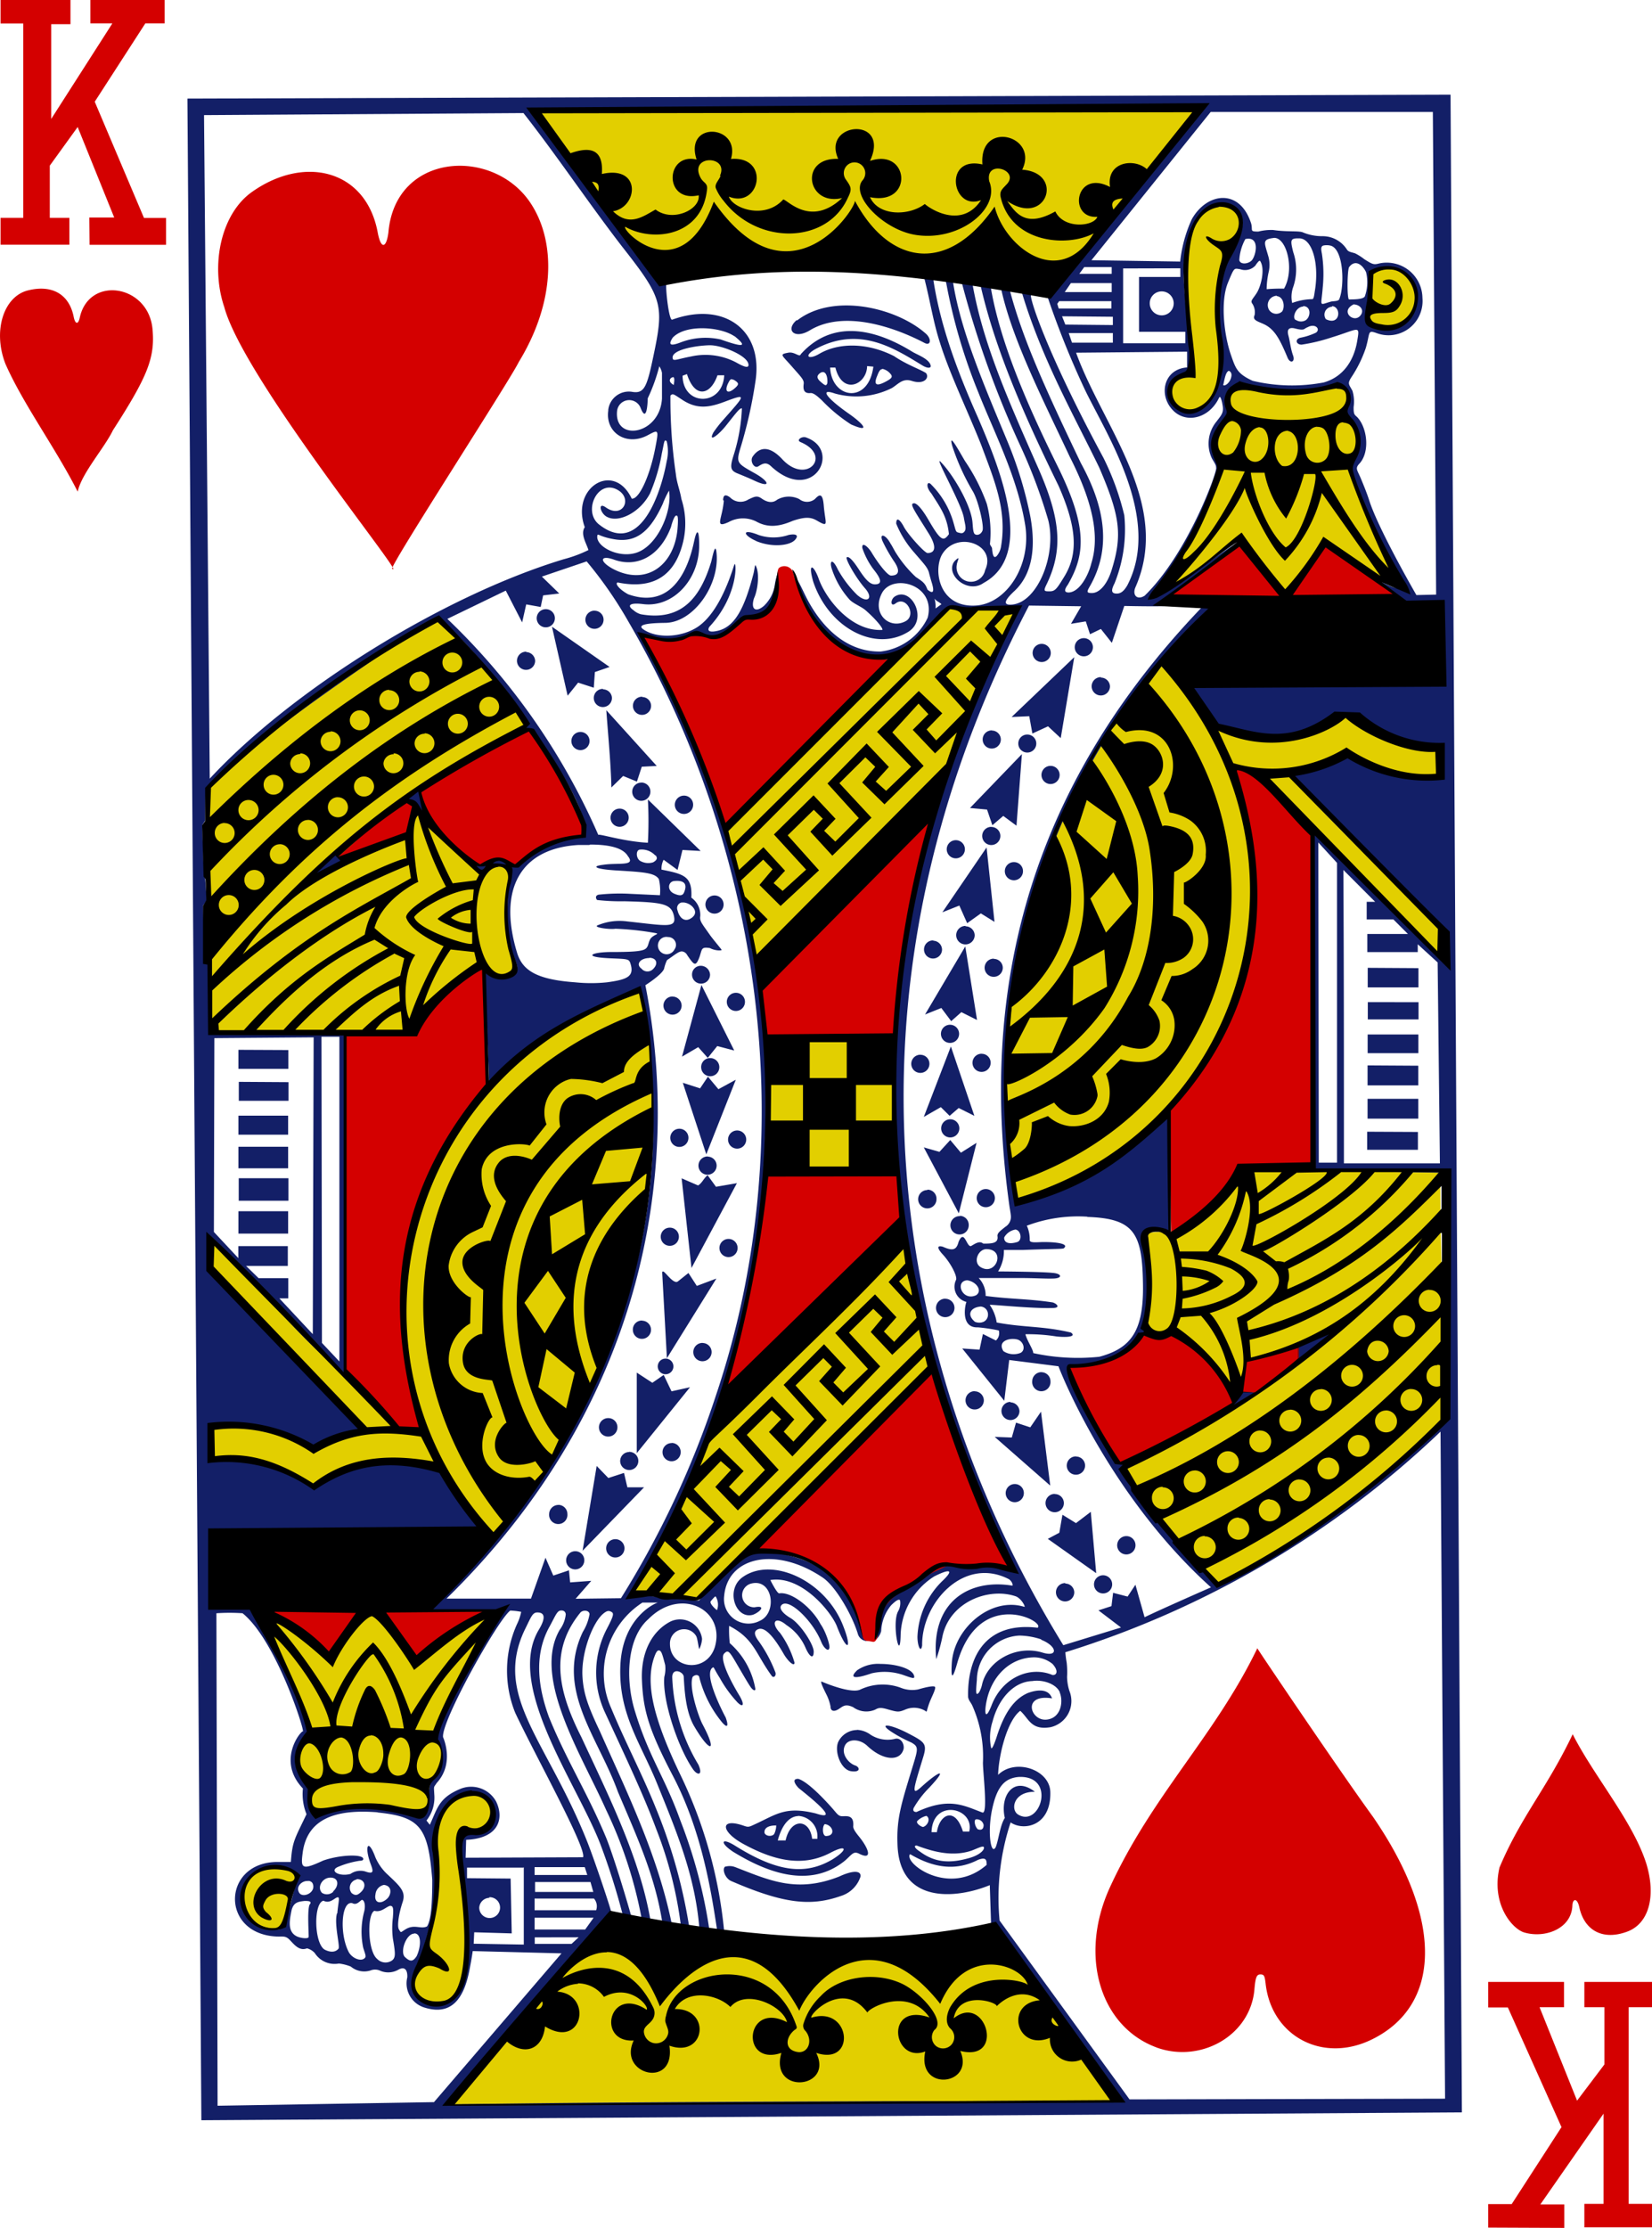 <svg xmlns="http://www.w3.org/2000/svg" viewBox="0 0 211 284.5">
  <defs>
    <style>
      .a {
        fill: #e2cf00;
      }

      .b {
        fill: #131f67;
      }

      .c {
        fill: #d40000;
      }
    </style>
  </defs>
  <title>hk</title>
  <g>
    <path class="a" d="M76.15,247.38l53,1.14c4.7,6.49,14.13,19.74,14.13,19.74L57.63,269.4ZM54,251.9c2.28-4.63,2.73-9.1,2.29-15.53-.33-4.93,2.74-8.78,6-7.31,2.46,1.15,1.33,5.82-1.21,4.83-1-.38-1.83,0-1.7,2.18.22,5.46,1.68,11.63.43,16.86-.88,5.09-7.86,2.75-5.73-1Zm-21.47-7.1c-2.7-4,2.14-7.85,5.17-6,1.43.67,1.23,2.14-.58,1.36-2.52-1.09-5.24,2.76-3,4.31,1,.72,1.4.63.64-.28-2.06-2.38,3.18-3.44,3-1.86-.14,1-.33,2.08-.57,3.1C36.06,247.07,34,246.22,32.49,244.8Zm7.54-17a4.45,4.45,0,0,1,.22-6.26l.15-.14c.87-.94-6.95-15.53-5.95-15.63,9.86-1,19.85-.25,29.71.05,0,0-5.27,9.51-7.37,14.2-.84,1.9,1.14,4.12.32,5.53-2.54,2.79-1,5.88-2.55,6-4.45-.57-8.85-1.31-13.79-.32-.36-.09-.4-2.18-.74-3.54ZM82.71,126.42c5,25.33-2.33,52.34-19.2,70.11-2.38-2.29-4.21-6.64-6.58-9.48-6.59-2-11.33.36-16,2.64a26.08,26.08,0,0,0-13.2-3.7l-.15-3.94c4.55-.09,9.38.33,13.44,2.84l6.35-2.58L27.57,161.75l.27-3.52,24,24.31,3.09.11c-6.81-18.17-.85-46.91,27.76-56.33Zm33.52,31.92L119.7,175s-18.37,19.84-29.78,29.26l-8.55-.78s11.69-20.85,9.54-19.25Zm69.08,22.78c-8.16,9.16-17.87,15-28.79,21.4-4.32-4.84-9.57-10.18-12.61-15,9.45-5.06,18.45-9,27.7-17.84-.5.58-11.8,4.41-11.76,4-.41,1.89-.16,3.06-2,3.55-2.17-3-4.27-5.51-7.7-6.87a7.81,7.81,0,0,1-3.35-.82c1-.2.53-11.89,0-12,0,0,.28-.35,2.79-.3,4.48-.31,7.38-5.74,10.17-7.61,8.7-.72,16.41.14,25-.09-.06,10.4.54,21.19.54,31.58Zm-55.25-26.33c-.22-.45-2.42-17.68-.34-28.49.39-2.53,4.38-3.39,5.15-5.28,1.26-4.11-.64-9.18.36-13.77s3.23-7.33,5.17-10.81c2.09-3.76,5.08-8.46,8.4-11.29,1-1,4.38,2.14,6.95,7.46,7.39,4.66,16.87-1.36,16.87-1.36s3.68,3,12,4.65l-.13,3.24c0,.94-9.35-1-11.36-2.88,0,0-7,2.33-7,2.75,0,1.82,18.34,18.86,18.34,18.86l.1,4.2c-2.74-3.84-24.25-22.29-24.25-22.29,4.76,28.07-6.62,45.55-30.26,55Zm-30.77-5.5-.41-16.53,15.67.18.64,16.71Zm-71.68-18c.42-.58-.61-30.81-.55-30.81C37,90.57,46.79,85,56.57,79,61,83.35,64.75,87.06,68,92.38l-13.49,8.33c.51,2-.82,2.77,7.88,10.67.15-.54,3-2.15,3.51.26-1.18,5.08.52,9.41.75,12.14-1.19,1.6-3.85-.12-3.85-.12-1.71-1.79-8.45,7.07-10.37,8.06-8.38-.31-25.3.26-24.81-.4ZM122,77.44c.11-.11,8.54.06,8.42.37-1.53,4.12-5.34,11.45-8.82,19.89-4,7.21-9.58,11.45-14.35,16.17-3.8,3.77-7.18,9.72-9.78,8.18-1.58-5.12-2-9.65-3.7-15.31C93,103.38,97.83,101.19,122,77.44ZM158.85,49.1c3.08,1.32,11.75.63,13.12,0,1.77,1.2.66,2.79.45,3.68,1.8,2.3,2.79,3.12.74,6.82-.47,0,6.31,15.33,6.49,15.34,0,0-7.16-3.41-9.7-5.72l-5,6.6-5.75-7.45c0,.67-11.06,8-11.2,7.68-.35-.35,10.09-11.63,8-18.25-.5-1.59.64-3.22,1.43-4.63C158,52.25,157.32,50.38,158.85,49.1Zm-5.74-1.37c.48-.54-2.68-14.4.73-20,1.45-2,4.06-2.14,5.16-.48.83,2.32-1.65,5.54-2.16,7.12-1.62,4.38.79,10.17-.38,14.32C152.94,57.76,146.73,47.81,153.11,47.73Zm23.39-6.15c-1.86.08-.57-5.48-.26-7.07,0-.31,3.39-1.11,4.61,1.07C182.83,38.84,180.46,43,176.5,41.58Zm-22.08-28L137,34.87c-17.63-2-35.33-3.33-53.35-.57L69.13,14Z" transform="translate(-0.79 0.09)"/>
    <path class="b" d="M186.06,12l-161.33.5,1.78,258.16,161-1Zm-37.12,1.63h5.31L135,37.46l-.48.16a113.2,113.2,0,0,0,4.84,12.06c2.79,5.79,9.82,16.43,5.43,24.95-.42.73-.82,1.08-1.36,1.08-.74,0-.73-.44-.29-1.3a18.35,18.35,0,0,0,1.25-8.7,34.54,34.54,0,0,0-2.66-7.33c-7.35-13.61-9.64-20.87-9.23-20.87a1.93,1.93,0,0,0-.52-.2l-.73-.24c2.55,8.6,6.68,15.83,9.93,22.53,2.68,6.22,3,8.63,1.57,13.17-.55,1.75-1.53,2.87-2.49,2.87-.73,0-.69-.15-.19-1,2.57-4.64,2-9.7-1.22-15.58-4.65-9.72-7.43-15.86-9.09-22.1,0,0-.84-.27-1.14-.34,1.38,6.49,5.23,14,8.81,21.63,3,5.9,3.82,10.19,2.75,13.59-.35,1.47-1.47,3.66-2.88,3.73-.55,0-.64-.29-.12-1,2.19-3.79,2.59-7.27-1.34-15.19-3.61-7.3-7.23-15.45-8.47-22.58-.08-.59-1.65-1.28-1.31-.31,1.94,8.42,5.8,17,9.93,25.45,2.3,5.21,2.54,8.55.81,11.48-1,1.63-1.21,2-1.93,2s-.85,0-.38-.94c2.09-4.39,1.76-8.26-1-14.59-3.84-8.7-7.08-15.89-8.46-23.55-.25-.07-1.54-.58-1.36-.2a126,126,0,0,0,7.54,20.91,68.37,68.37,0,0,1,3.47,9.3c1.09,4.4-1.37,10.46-4.6,10.76-1.21.12-1.06-.49.29-1.74,2.3-2.16,2.75-5.61,2-9.6a50.79,50.79,0,0,0-3-9.72c-2.82-6.79-5.89-13.88-6.86-20.14,0-.56-1.26-.57-.89,0A70.9,70.9,0,0,0,125.74,50c2,5.09,5,10.8,6,17,.79,5.12-2.38,9.94-6.23,10.23-4.65.35-5.56-4.26-4.44-6.44,1.82-3.23,7.11-1.38,5.54,1.93A1.83,1.83,0,0,1,123,72c0-.19.26-.76.2-.8s-.49.32-.62.56c-.94,1.68,1.87,4,3.84,2.59,6.57-3.58,2.13-14.49-.74-21.16-2.76-6.2-4.8-11.81-5.68-17.56-.24-.17-1.32-.45-1.17-.25.79,3.06,1.16,5.66,2,8.24,1.24,4,3.47,8.56,5.28,13.1,1.65,4.46,3.31,8.24,2.55,12.89a2.49,2.49,0,0,1-.53,1.26c-.29.32-.54.27-.63-.92,0-.16-.24-.38-.27-.58a14.27,14.27,0,0,0-.4-5.12,24.25,24.25,0,0,0-2.77-5.44c-.61-1-2.21-4-1.64-1.94a28.76,28.76,0,0,0,2.63,5.79c.7,1.18,1.45,4.43,1.23,5s-.77.65-1,.44-.23-1.06-.29-1.59c-.24-2.21-2.48-6-4-7.56-1.12-1.26,2.64,5.33,2.91,7.09.12.74.35,1.35.1,1.71s-.51.24-.84.16-.3-.31-.64-1.44a11.31,11.31,0,0,0-2.76-4.65c-.51-.6-.84.15,0,1.12,1.11,1.77,2,2.9,2.23,5.18-.71,1-1.07.83-2.59-1.78-1-1.73-1.6-2.17-1.85-2.16-.67,0,0,.86,1.82,3.8,1,1.57,1,2.55-.11,2.55-.37,0-2.45-2.31-3-3.3-.43-.83-1-1.46-1-.45a12.87,12.87,0,0,0,2.17,3.54c1.4,1.63,1.79,2,2,2.67.08.35.25.94.37,1.33.36,1.17.18,1.5-.55.88-.32-.86-.59-1-1.49-1.61a15.34,15.34,0,0,1-2.49-3c-.26-.39-.48-.88-.74-1.27-.68-1.27-1.57-1.38-.92-.1a20.13,20.13,0,0,0,1.32,2.3c.88,1.25.69,1.9-.34,1.89-.45,0-1.69-1.63-2.46-2.92-.51-.84-1.3-1.43-1.2-.6a9.71,9.71,0,0,0,1.44,2.74c1,1.24,1.14,1.9.16,1.9-.65,0-1.22-.64-2.06-1.93s-1.3-1.67-1.53-1.52,1.15,2.61,2.32,3.94.3,2-1,.85a14.36,14.36,0,0,1-2.46-3.24c-.71-1.53-1.15-1.11-.71.1a11,11,0,0,0,2.22,3.76c.48.5,1.5.89,2,1.32,1.4,1.22,2.29,2.34,2.18,2.54-4,.22-7.27-4-8.17-6.64-.64-1.7-1.36-2-.67.45,2,6,8,9.07,12.2,6.4,2.53-1.62.3-5.82-1.78-4.47-.56.37-.58,1.41.13.86,1.34-1,2.7,1.54,1.23,2.3-2.06,1.08-4.35-1-3-3.59s6.94-1.12,5.85,3.12a7.62,7.62,0,0,1-6,4.33c-4.61.09-7.77-3.45-9.55-7-.23-.45-.63-1.33-1-2-.17-.37-.35-.73-.55-1.08.51,4.24,4.55,9.49,8.16,10.35,6,1.42,7.65-2.17,11.58-5.89,0,0,2.87.38,3,.31a35.49,35.49,0,0,1,5.74-.25c-21.5,39.17-19.85,85.68-1.37,121,1.22,2.58,1.44,2.09-.59,1.56s-4,.3-5.69-.09c-3.52-.73-4.26,1.68-6.95,3-3.38,1.28-2.61,3.63-3.42,5.9-.25.36-.43.64-.3.6a2.14,2.14,0,0,0,1-1.33,5.49,5.49,0,0,1,1.28-3.3c.58-.57,1-.85,1.13-.61a2.1,2.1,0,0,1-.26,1.41c-.82,1.55.26,6.74.33,3.05a9.19,9.19,0,0,1,4.3-7.53c2-1,2.59-.88,1,.62a10.53,10.53,0,0,0-3.15,7.09c0,1.18.44,2.16.6,1.1-.07-5.41,5.32-11.44,11.1-8.44.28.2.52.6.44.82-5.6-.94-10.46,2.13-9.74,9.39a22.44,22.44,0,0,0,.78-2.84c.88-4.45,5.9-6.4,9.41-5.18.66.28,1.18,1.22,1.09,1.34-4.3-1.35-9,2.73-9.29,7.15-.09,1.45-.06,2.68.68.07,2.77-9.82,11.34-5.37,10.28-4.56-6.62-.79-9,3.68-8.88,8.87.1.48.34.64.54,1.08a16,16,0,0,1,1.36,7.16c-.07.91.69,6.73-.07,6.49-2.41-.9-4.24-2-8.42-.07-.37,0-.49-.19-.36-.52a12.5,12.5,0,0,1,2-2.6c2.56-2.74,1.09-2-1-.1-1.36,1.24-1.06.39.22-3.81.52-1.7.2-1.91-2-3.05s-3.9-1.35-2-.12a17.45,17.45,0,0,0,2.45,1.31c1,.56.9.79.15,3.25-1.46,4.77-2,6.51-1.89,9.71.19,7.79,7.59,7,11.79,5.27l.17,5.14,15.88,22.43s-55.42-.06-85.07.43c1.69-4.08,19.61-21.38,20.68-24.48.1,0-2-6.33-3.08-9.08-5.18-13-12-18.5-8-27,.84-1.69,1-2.27,1.64-2.26.87,0,1.16.59.16,2.24-4.22,7.15,4.81,19.46,7.87,27.32a88.73,88.73,0,0,1,2.89,9.13c0,.62,1.47.82,1.07.1-1.13-4-2.54-8.39-3.2-10-2.41-5.8-5-9.76-7.31-15.42-1.31-3.58-2-7.73,0-11.44.75-1.35,1-2.1,1.44-2.17s.68.15.7.49a4,4,0,0,1-.76,1.95c-3.56,6.1,2.77,15.94,5.91,23a55.62,55.62,0,0,1,4.51,13.72.73.73,0,0,0,.73.73.83.83,0,0,0,.46-.17c-1.36-8.11-5.35-16-8.85-23.55-3-5.91-4.1-11.07-.11-15.94.35-.34,1.1-.28,1.15.22a6.32,6.32,0,0,1-.86,2.27c-3.51,7.39,1.93,13.38,4.48,20.42,2.49,5.89,4.81,10.83,5.74,17.1.7.27,1,.61,1.13-.28-1.82-8.86-5.75-16.83-9.15-24.5-1.58-3.33-2.14-4.93-2.25-7.16-.14-3.08,1.4-7,2.78-8,.36-.27.58-.32.91-.14s.35.41-.53,2.09A12.09,12.09,0,0,0,78,218.46c2.71,5.86,5,10.68,6.6,15A51.22,51.22,0,0,1,87.78,246s1.2.54,1-.26a67.46,67.46,0,0,0-4.28-15.08c-1.73-4.29-3.91-8.41-5.66-12.65a10.79,10.79,0,0,1,4-13.45h2c-.12-.05-4.59,1.73-4.82,8.15-.23,6.13,2.66,9.89,4.74,15.07,2.54,6.26,4.82,11.74,5.36,18.42a1.9,1.9,0,0,0,1.28.19,63.92,63.92,0,0,0-3.71-14c-2-5.59-4-8.06-5.79-13.92-1.25-4-1.08-9.34,1.69-11.79,4.15-4.21,9.93-1.21,8.49,3.6-1.12,3.4-5.74,2.72-5.72-.46a1.8,1.8,0,0,1,1.76-1.86,1.78,1.78,0,0,1,1.58.86c.19.3.32,1.62.41,1.67a3.59,3.59,0,0,0,.35-1.29,2.84,2.84,0,0,0-4-2.24c-2.32,1.17-3.83,3.86-3.68,7.48.15,3.83.85,6.32,4,12.33,3.64,7,4.85,14.61,5.62,19.74a1.81,1.81,0,0,1,.88,0,58.79,58.79,0,0,0-5.66-20.11c-3.45-7.21-4.42-11.62-3.27-14.87.17-.47.33-.83.54-.86.39-.06.51.56.86,1.86a4,4,0,0,1-.11,1.51c-.29,3,1.77,9.11,3.69,11.84.56.78,1.28.76.66-.63a23.28,23.28,0,0,1-3.34-11.16c0-1.29,1.44-.7,1.47-.06.11,2.07.31,4.52,1.3,6.26,2,3.44,3.12,3.59,1.07-.25-.46-.89-1.76-4.67-1.23-6,.29-.27.64-.31.82-.05a14.76,14.76,0,0,0,2.92,5.84c.74.86.86.47.48-.59-.66-1.24-2.7-5.37-1.76-6.31.3-.25.13-.11,1,1.25A15.76,15.76,0,0,0,95,217.32c.75.73.93.24.16-1-1.54-2.57-2.41-4.72-1.87-5.26s.66-.29,1.87,1.79c.55.93,1.32,2.28,1.59,2.61s.51.4.52.13A10.09,10.09,0,0,0,94,209.74a14.8,14.8,0,0,1-.08-2.21c3.22,1.66,3.35,3.54,5.47,6.43.22.22.54,0,.45-.45a17.33,17.33,0,0,0-2.13-4c-.62-.83-.65-1.3-.12-1.54.85-.39,2,.88,3.3,3.15.59,1,1.38,1.66,1.38,1.11a12.3,12.3,0,0,0-1.85-3.8c-1.26-1.31-.63-2.22.82-1a6.56,6.56,0,0,1,2.48,3c.54,1.17,1,1.32,1,.39s-1.74-3.6-3-4.31c-.9-.54-1.42-1.15-1.17-1.56.81-1.18,4,1.82,5.13,4.62.33.82.91,1.25,1,.88.25-.18-.41-2.2-1.08-3.13-1.12-2.13-3.74-4.19-5.29-3.94-.29,0-1.13-1.7-1.13-1.7,4-.64,7.81,4.12,8.5,5.9,1.3,3.38,2,3,.82,0-2.21-5.8-9.11-9-12.9-6.24-2.18,1.6-.87,5.41,1.37,4.77.88-.34,1.75-1.25.19-.95a1.54,1.54,0,0,1-.53-3c2.86-.86,3.52,3.71,1.2,4.73a3.13,3.13,0,0,1-4.55-3.15c.42-5,6.54-6.44,12.57-2.39,1.69,1.13,3.79,4.83,4.5,7.18a1.26,1.26,0,0,0,1.13.94,35,35,0,0,0-2.3-5.39c-2.62-6-12.12-6.33-12.12-6a35,35,0,0,0-7,6.22l-8.48-.79c21.62-34.85,23.32-86.06,1.14-122.38.28.18,4.26,1.22,5.63.13A2.41,2.41,0,0,1,90.72,81c1.26.46,2.58,0,4-1.2,1-1,1.06-1.24,1.72-1.16,2,.26,3.28-.9,3.69-3.75.16-1.11.26-2.28.11-2.11a8.71,8.71,0,0,0-.47,1.68,4.67,4.67,0,0,1-1.42,2.83c-1.07.9-1.7.4-1.25-1,.43-.88.78-3.14.2-4.17-.1-.19-.13.51-.28,1.07-1.16,4.47-2.39,6.73-4.51,7.26-1,.24-1.46.09-1.13-.48,3.73-4,3.49-8.43,3.21-8-.8,2.56-2.28,6.38-4.7,8-2.09,1.36-5.16,1.48-6.87.35-1-.65.5-.84,2.69-.87,3.7,0,7.14-5,6.57-9.17-.13-.77-.34,0-.64,1.33-1.37,4.51-3.7,7.68-9,6.74a2.36,2.36,0,0,1-.93-.51c-.87-.6-.54-1,1.19-.79,3.86.5,7.21-3.13,7.19-7.52,0-2.11-.31-2.08-.64-.52-.47,2.22-2.19,9-8.43,6.79-1.12-.61-1.74-1.39-1.34-1.51,3.64.74,7-.07,8.28-4.87a10.11,10.11,0,0,0-.14-5.79c-.19-1.15-.58-2-.71-3.2a65.7,65.7,0,0,1-.69-10c.3-.3.35-.23,1.4.46,2,1.37,3.61,1.06,5.71.25,2.69-1,2.45-.8-.37,2.39a16,16,0,0,0-1.25,1.6c-.72,1.36.63.37,1.64-.91,1.4-1.76,1.69-2.17,2-2.17a22.81,22.81,0,0,1-1,5.8C94,59.57,94,60,95.1,60.41c.48.2,1.4.57,1.92.82,2.3,1.1,2.08.2.25-.84-2.48-1.4-2.5-1.33-1.79-3.66a58.42,58.42,0,0,0,1.78-8c1.11-6.7-4-10.39-10.61-8-.39.19-.83-3.53-.77-4.51.06-.36-1-.28-1.88-1.36.26-.24-9.87-13-14.59-20.71,26.46,0,53-.48,79.58-.47ZM132.48,37.54l.11.08C132.54,37.57,132.51,37.54,132.48,37.54Zm22.94-23.33H183.8l.42,61.63-2.52.06s-4.74-8.18-6-12c-.31-1-.85-2.3-1.07-2.82-.48-1.18-.82-1.33-.18-2,1.29-1.44,1-4.38-.21-5.79-.39-.45-.58-.3-.56-1.41a4.79,4.79,0,0,0-.15-2.06c-.42-.82-.71-.88-.1-1.79a15.87,15.87,0,0,0,1.81-3.7c.58-2,.17-2.32,1.44-1.86a4.34,4.34,0,0,0,5.55-2.64,4.39,4.39,0,0,0,.24-1.87,4.56,4.56,0,0,0-4.61-4.51,4.24,4.24,0,0,0-.94.11c-.68.17-.81.12-1.86-.54a7.27,7.27,0,0,0-1.15-.74c-.48-.18-.88-.17-1.09-.51a3.68,3.68,0,0,0-3.12-1.7,6.37,6.37,0,0,1-2.44-.46c-.51-.27-2-.05-3.86-.33a6.68,6.68,0,0,0-1.89.2c-1.15,0-.69-.13-.91-1-1.44-4.58-5.65-4-7.58-.59a17.27,17.27,0,0,0-1.49,5.42l-11.34-.17Zm-87.77.14c4.24,5.4,8.3,11.47,12.56,17,5.26,6.69,5.43,7.46,4,14.2-.8,3.8-1.14,4.68-2.73,4.39a2.65,2.65,0,0,0-3,2.29s0,.08,0,.12c-.39,2.82,2.32,4.56,5,3.16,1.43-.76,1.48-.84,1,1.63-.68,3.52-2.05,6.55-3,6.45-2.29-4.86-7.83-1.4-6,3.64-.58.88.18,2,.47,2.92a16.5,16.5,0,0,1-3.15,1.17C57.35,76,38.09,88,27.58,99.34l-.73-84.73Zm89.22,11.56a2.5,2.5,0,0,1,1.8.66c1.36,1.22,1,2.93-.84,6.14-2,4.48-1.42,8-1,12.73,0,2.73-.93,5.32-2.39,6.44a2.57,2.57,0,0,1-3.66-.17,2.62,2.62,0,0,1-.41-2.91c.63-1.23,2-.51,2.28-1.67.11-.69.1-1.78.18-2.3-.29-2.06-.87-8.36-.87-10.55a15.43,15.43,0,0,1,1.49-6A4.25,4.25,0,0,1,156.87,25.91Zm3.74,7.31c-.53.45-1.44.46-1.53-.1a6.28,6.28,0,0,1,.77-2.68C161.83,30,161.18,32.73,160.61,33.22Zm2.91-2.93c1.61-.06,2.66,4.06,1.27,6.48a20.9,20.9,0,0,0-2.22.07,10.75,10.75,0,0,1,.24-2.11,4,4,0,0,0,0-2c-.53-1.89-.88-2.25.72-2.44Zm3.06.06h.16c1.63,0,2.56,3.17,2,6.63-.08.49-.12,1-.29,1.13a7.8,7.8,0,0,0-2.62.49,3.71,3.71,0,0,1,.14-2.06,6.83,6.83,0,0,0,0-4.42c-.37-1.47-.38-1.75.49-1.77Zm4.07.91c1.79.3,1.9,5.29,1.17,6.91-.18.24-.85.18-1.09.27-1.53.44-1.19.66-1-1.77a17.12,17.12,0,0,0-.1-4.35c-.12-.61-.17-1,.26-1.07A2.1,2.1,0,0,1,170.65,31.26Zm-8.93,1.95c.7,1,.13,3.25-.41,4.1s-.87,1-.54,1.42a2,2,0,0,1,.26,1.43c-.34.68.54.81,1.34,1.22,1.29.68,1.92,1.94,2.88,4.22.34.79,1,.54.69-.31s-.39-1.81-.59-2.53,0-1.11.86-.9c1.28.33,1.1,0,1.57-.15,1-.57,1.72.24,1.09.68a8.07,8.07,0,0,1-2,.65c-.72.19-.55.88.17.88a22.72,22.72,0,0,0,3.79-.91c3.54-1.08,3.66-1.66,3.32.37-.43,2.68-1.88,4.69-4.29,5.37a21.72,21.72,0,0,1-9.08-.21c-2-.93-2.17-1.58-2.8-3.39-.84-2.48-1.34-6.69-.36-9.12.85-2.06.77-1.85,1.58-1.74a1.79,1.79,0,0,0,1.94-.48c.14-.22.42-.61.55-.6Zm13.55,1.46a5.42,5.42,0,0,1-.16,3.09c-.22.4-1.46.38-2,.39-.29.06-.26-3.73,0-4.14C173.93,32.94,174.87,33.81,175.27,34.67Zm-36-.65h3.51v.86h-4.14Zm12.28.15v1.11h-5.28v7h5.91v1.46h-7.94V34.19Zm26.86-.23c5.42,1.2,3,7.24,1,7.6-2.53.46-4.68.17-4-2.07.71-1.53.22-3.42.42-4.8a3.52,3.52,0,0,1,2.56-.71Zm-40.84,2.12,5.21,0v1.15h-6Zm11.58,1.06a1.53,1.53,0,1,1-1.51,1.55,1.52,1.52,0,0,1,1.51-1.55h0Zm14.71.6c1,.11,1.05,1.6.65,2a1.09,1.09,0,0,1-1.54-.12,1,1,0,0,1-.2-.37,1.19,1.19,0,0,1,.78-1.5,1.55,1.55,0,0,1,.31-.06Zm-27.79.65h6.67v.94h-6.73l-.18-.6Zm37.55.41c.92,0,1.49.77.91,1.44-.83,1-2.61-.54-.89-1.42Zm-71.07,2c-1.49,1.27-.3,2.51,1.68,1.31,4.27-2.58,10.56-.53,14.66,1.62.8.41.91-.55.12-1.22-3.75-3.31-11.82-5.23-16.42-1.65ZM167.22,39c1.05,0,1,1.33.36,1.79a1.18,1.18,0,0,1-1.23,0c-.6-.12-.12-1.72.91-1.73Zm3.69,0c1.24.06,1.1,2.58-.77,1.67a1,1,0,0,1,.24-1.4,1,1,0,0,1,.57-.19Zm-34.47,1.3,6.49.06v1.06l-6.07-.06Zm-41.88,2.5c1.76,1.42,1.22,1.5-1.72.46a8.9,8.9,0,0,0-5,.33c-1.42.56-1.75.4-1.13-.56,1.69-1.79,6.25-1.36,7.92-.15Zm8.51,2.35c-.17.44-.78-.36-1.6-.2-1.18.22-.84.27.4,1.69s1.64,1.76,1.57,2.3c-.11.81.11,1.25.9,1.16.39,0,.85.4,1.43.94a20.26,20.26,0,0,0,3.72,3.07c2.68,1.17,1.47-.15-.25-1.35-2.86-2-3.85-3.31-1.82-2.6a10.17,10.17,0,0,0,7.29-.7c.83-.51,1.36-1.28,2.53-.91,1.65.53,2.28-.44,1.82-1-.75-.49-2.46-1.06-4.07-2.16-3.48-1.78-7.13-1.72-9.55-.3-1.44.85-2,.25-.54-.58,5.64-3.06,10.09-.13,13.71,2.07.62.38,1.06.35,1.06.08-.1-.89-1.7-1.43-2.35-1.83-5-3.08-10.31-4.07-14.25.31Zm34.22-2.71h5.64v1.23h-5.22ZM91.5,44c1.56,0,5,1.4,4.89,2.57-.06.44-.91,0-1.64-.41a8.44,8.44,0,0,0-5.69-.73c-1.58.3-2.09.56-2.31.37C86.2,44.53,90.05,44,91.5,44Zm60.91.83v2c-3.06.22-3.7,3.65-1.73,5.55,1.61,1.56,4.27,1,5.6-1.27.23-.39.26-.63.4-.43a3.17,3.17,0,0,1,.24.85c.22,1.06-.09,1.33-.77,2.23a4.43,4.43,0,0,0-.58,4.67c.2.38.6.92.53,1.17.39,0-3.47,10.88-9.11,16.38-1,.63-1.63-.12-1.15-1.14,4.6-10.59-4.19-20.43-7.61-29.89l14.17-.13Zm-40.87,1.83.8.07c-.64,4.87-5.35,4.09-5.52.12h.67C108.4,50.48,111.55,49,111.54,46.62ZM85,46.68a2.41,2.41,0,0,1,.34.85V50.8c-.27,4.7-6.18,5.57-5.73,1.55a1.56,1.56,0,0,1,3-.35c.76,1.94.9-.47.91-1.22A22.86,22.86,0,0,0,85,46.68Zm28.48.33a1.81,1.81,0,0,1,1,.59c.39.42.25.63-.67,1.1s-1.43.46-1.07-.57c.24-.6.4-1.09.75-1.08Zm44.2.25c.13,0,.47.18.39.69-.13.85-.86,1.33-1.05,1.13.12-.4.27-1.61.66-1.78ZM106.43,48.9c-.12.35-.32.2-.83-.24s-.54-.8,0-1.15c.88-.47.94,1.17.83,1.43Zm-17.9-1.22c1,3.14,3,2.74,3.9.15h.86c-.2,4-5.27,4-5.32.06Zm-1.77.39c.29,0,.08,1,.08,1s-.84-.43-.34-.89A.76.76,0,0,1,86.76,48.07Zm7.46.27a1,1,0,0,1,.51.21c.49.33.4.52-.16,1-.87.72-1.26.32-.8-.66.18-.37.31-.56.45-.56Zm64.87.68a8,8,0,0,1,2,.44,21.21,21.21,0,0,0,10.44-.18c1.08-.3,1.89,1.61,1.3,3-.26.61-.21.69.58,1.51a4.18,4.18,0,0,1,.45,4.78c-.62,1.25-.58,1.14.15,3.27.34,1,.77,2,.85,2.24.92,3.14,3.2,6.85,4.59,10,1.39,2.18-2.49,0-2.49,0a14.2,14.2,0,0,0,2.43,2.47c1.34,1,4,.33,5.2,1.58.28.39-.27,8.74-.56,9-11.91-.57-31.88-.12-31.88-.12l3.74,5.87a17.58,17.58,0,0,0,16.87-1.64c-.13.49,6.53,3.78,12,4.14v3.94c-4.07-.46-8.19-.55-11.91-2.94,0,0-3.47,1.46-7,2.55l19.48,20.32v3.39s-8.32-7.83-16.87-16.64l.18,43.35,16.88.33c-.53,11.28-.32,18.46-.2,31.38a111,111,0,0,1-29,21.42,84.08,84.08,0,0,1-12.17-15c-.07-.11.34-.33.27-.44s-.7-.23-.81-.39c-2.1-3.16-7-11.93-6.22-12.13,1.5.1,8.43-.76,9.81-4.95a7.47,7.47,0,0,1,0-1.89c.49-2.28.74-5.73-.09-7.92-1.49-4,3-2.68,3.15-2.42v-15c-5.84,4.71-11.72,9.36-19.52,11.3-4.86-24.66,2.84-55.33,24.81-76.13l-1.21-.1c-22.54,23.51-28.45,49.37-24.61,76.6,0,0,.15.85.17,1.14a1.48,1.48,0,0,1-.7,1.42c-.6.49-1.09.79-1,1.25.1.87-.74.9-1.83.9-.5-.45-1.17.11-1.58.32-.56.08-.84-2.25-1.57-.54-.27,1.08-.79,1.16-2,.62-.76-.22-.78.16,0,1,1,1.09,1.84,2.72,1.69,3.21a2,2,0,0,0,.9,2.68,2.23,2.23,0,0,0,.43.16c-.09,0-.94,3.34,1.44,3.24a21.64,21.64,0,0,1,2.68.4,1.24,1.24,0,0,1-.37,1.28l-1.66-.83-.43,2-2.21-.15,5.37,6.68.63-5.21,6.29.8c1,2.64,7.35,17.31,19.48,28.23,0,0-6.63,2.91-8.48,3.82l-1.17-4.15-1,1.51-1.85-.48-.21,1.7-1.66.54,2.88,2.19L136.6,210c-21.16-34.41-30.77-82.21-4.38-132.76l6.66.09-1.3,2.24,1.89-.31.54,1.64,1.39-.67L142.8,82l1.59-4.71s4.71.1,5.31,0,9.92-8.1,9.76-8.41-10.36,7.31-10.7,7c0,0-1,.25-.23-.71a37.51,37.51,0,0,0,3.7-5.47,26.43,26.43,0,0,0,4.05-10,2,2,0,0,0-.1-.95c-.92-1.83-.72-3,.93-5.2.58-.75.62-.94.45-1.41a2.35,2.35,0,0,1,.74-2.65,1.23,1.23,0,0,1,.79-.47ZM103,56.35c4.18,1.72.83,5.55-2.28,2.22-1.62-1.75-2.91-1.64-3.79-.36-.4.57.18,1.58.7,1.26s1-.65,1.66,0c5.29,4.9,9.08-2,4.53-3.67-.57-.27-1.36.31-.82.54Zm-17.21-.17a.2.2,0,0,1,.15.06,5.36,5.36,0,0,1,0,2.58c-.66,3.69-3.27,12.28-8.63,8.07-2.13-1.66-.19-5.85,2.35-4.43,2,1.11.65,3.76-1.5,2.24-1.05-.74-.71.79.17,1.22,1.5.79,4.21-.56,5.48-3a22.81,22.81,0,0,0,1.51-5.1c.27-1.23.29-1.66.46-1.67Zm.45,6.39c.45,2.67-1.57,7.34-4.45,8-2.19.54-4.91-.91-4.71-2.24.06-.39.22.12,2.2.45,2.78.46,4.55-1,6.16-4.53a11.85,11.85,0,0,1,.8-1.69Zm7,1.28a11,11,0,0,1-.27,1.62c-.29,1.25-.48,1.73.88,1.11a3.8,3.8,0,0,1,3.5-.09c1.5.84,2.93.69,4.69-.07,1.54-.51,2.29-.52,3.14,0,1.57.9,1,.33.82-2-.14-1.6-.56-1.39-1.13-.78a1.59,1.59,0,0,1-2,0,3,3,0,0,0-2.83.09c-.47.38-1.13.44-2-.18-.59-.41-.93-.19-1.66.14a1.86,1.86,0,0,1-2.34-.26c-.6-.44-.88-.31-.89.35Zm-6,1.91c.16,0,.18.62.07,1.86-.5,4.59-4.07,7.14-8.26,4.92-1.82-1-1.57-1.81.23-1.14,2.88,1,5.79-.43,7.21-4.19C86.75,66.21,87,65.77,87.13,65.76ZM97.36,69c2.06.86,4.36.59,5-.18s-.35-.71-.87-.59a6,6,0,0,1-3.8,0c-2.19-.89-2.05,0-.32.76ZM75.72,71.6a52.06,52.06,0,0,1,5.35,7.72c16.87,28.92,22.32,65.48,11.2,98.67A118.69,118.69,0,0,1,80.1,204l-5.79.07,2-2.29-2.7.2-.15-1.54-2,.67-1-2.28-1.85,5.22H57.82c25.14-24.6,30.09-54.43,25.4-78.33,0,0,2.11-1.33,2.39-2.1a4.7,4.7,0,0,1,.38-1.11c.93-.61,1.55-1.21,2-1.09a.88.88,0,0,1,.58.47c.9,1.31,1.08,1.51,1.57.2.34-1,.19-1.29,1.33-1.11.67.36,1.56.35,1.48.21s-1-1.22-1.46-1.85c-1.06-1.52-1.36-1.79-1.26-2.45a2.69,2.69,0,0,0-1.14-2.35c.14-2.71-.89-3-3.81-3.58a2.5,2.5,0,0,1,.27-1.26L87.33,111l.63-2.55,2.32.13L83.54,102a51,51,0,0,1,0,5.53c-3.17-.17-6.28-1.2-6.33-1A85.34,85.34,0,0,0,57.93,78.94l7.46-3.61,2.09,4.06.52-2.3,1.85.33.31-1.48,2.06-.24L70,73.54Zm44.43,4.75c.28.36.51.38.89.71l-.76.55A3.56,3.56,0,0,0,120.15,76.35ZM70.51,77.7a1.16,1.16,0,1,0,1.15,1.16,1.15,1.15,0,0,0-1.15-1.16Zm6.22.19a1.16,1.16,0,1,0,1.15,1.16h0a1.14,1.14,0,0,0-1.14-1.15Zm-20.05.81c3.69,3.1,7.1,7.13,11.22,13.44l-.09.85,1.26.47s6.85,9.09,6.49,13.13c-2.35.5-4.18-.38-8.39,3.59l-2.7-.6-2.85.7a1.47,1.47,0,0,0,.75,1.2c.31.13.82-1.12,1.15-1.09,1.38.17,2.78.19,2.52.63-.29.12-1,9.16.41,11.08.8,2,.23,1.94-.49,2.3-.78.52-3.25-.57-3.25-.57l.56,14.34c6.52-7.44,20.28-12.44,19.31-11.92,7,36.78-9.52,61.33-26.71,79.32l9,.05s-7.77,12.56-8.35,16c.45,1.16,1.67,3.55-.4,5.22-.7.78-.77,4.28-.77,4.28-4.73.17-8.84-1.49-14.31.44-.56.19-.69-3-.72-3.58a5,5,0,0,1-.49-6.47c.54-.62.31-.29-.14-2.38-.72-3.32-3.12-7.89-5-10.82a27.09,27.09,0,0,1-1.34-2.42c-1.3-1.56-4.72-.84-5.14-1.25s-.62-8.83-.24-9c13.5,1.08,34.64-.16,34.64-.16l-5.67-8c-6.95-2.74-16.59,1.94-16.12,2.19,0,0-7.67-4.23-13-3.62l.18-4.17A24.58,24.58,0,0,1,40.93,185l6.48-2.44-19.85-21,.23-3.47s5.08,5.48,10.6,11.34c4.74,5,6.51,5.87,6.51,5.87V131.73H27.81l-.43-9-.45-.77-.2-6.41.48-.65L27,112.17l-.16-.39-.21-6.53.36-.55.06-4.12C35.35,92.45,56.68,78.7,56.68,78.7Zm14.61,1.24,2,8.81,1.34-1.67,2,.65.14-2,1.88-.65Zm67.93,1.46a1.16,1.16,0,1,0,1.16,1.16,1.16,1.16,0,0,0-1.16-1.16Zm-5.37.73A1.16,1.16,0,1,0,135,83.32a1.17,1.17,0,0,0-1.13-1.19ZM68,83.13a1.16,1.16,0,1,0,1.14,1.17h0A1.17,1.17,0,0,0,68,83.18Zm70,.7-8,7.64,2.25-.1.4,2.21,2-.92,1.62,1.51Zm3.41,2.55a1.17,1.17,0,1,0,1.15,1.17h0a1.16,1.16,0,0,0-1.15-1.11Zm-63.6,1.5a1.16,1.16,0,1,0,1.14,1.17h0a1.14,1.14,0,0,0-1.14-1.11Zm5,1a1.16,1.16,0,1,0,1.14,1.17v0a1.14,1.14,0,0,0-1.13-1.13ZM78.23,90.6c.22,3.09.58,6.77.65,9.87L80.38,99l1.76.72.62-1.9,1.91-.1Zm49.24,2.58a1.16,1.16,0,1,0,1.15,1.16,1.15,1.15,0,0,0-1.14-1.14Zm-52.54.2a1.16,1.16,0,1,0,1.16,1.16,1.16,1.16,0,0,0-1.16-1.16Zm57.07.33a1.14,1.14,0,0,0-1.15,1.14h0A1.15,1.15,0,1,0,132,93.71Zm-.69,2.5-6.63,6.88,2.18.2.68,2,1.39-1.19,1.69,1.25Zm3.67,1.5a1.16,1.16,0,1,0,1.15,1.16A1.16,1.16,0,0,0,135,97.71ZM82.71,99.85A1.16,1.16,0,1,0,83.86,101a1.15,1.15,0,0,0-1.15-1.16Zm-28.13.66-2.17,1.66.54-.08s1.3,1.54,1.3,1.65.8,0,.8,0Zm33.59,1a1.17,1.17,0,1,0,1.15,1.21,1.16,1.16,0,0,0-1.15-1.21h0Zm-8.23,1.66a1.16,1.16,0,1,0,1.15,1.16,1.15,1.15,0,0,0-1.15-1.16h0Zm47.47,2.33a1.16,1.16,0,1,0,1.15,1.16,1.15,1.15,0,0,0-1.16-1.15h0Zm-4.53,1.7a1.16,1.16,0,1,0,1.15,1.16,1.16,1.16,0,0,0-1.15-1.16h0Zm46.29.29,2.39,2.61v38.28h-2.33Zm-93,.27c2,0,4.12.28,4.81,1.47,1.07,1.34-1.21.82-3.14,1.11-1.76.22-.74.59,1.77.73,3.45.21,4.81.3,5.33,1.1a6.22,6.22,0,0,1,.14,2.06l-4-.19a24.61,24.61,0,0,0-3.84.12c-.48.13-.34.52-.18.68a26.79,26.79,0,0,0,3.47.16c4.92.13,6,.3,6.34,1.89s-.91,1.23-6,.68a7.26,7.26,0,0,0-3.77.51c-.56.27,1.6.55,2.3.43a36.22,36.22,0,0,1,4.87.51c1,.16.12.13-.38.74-.34.51-.23,1.1-.76,1.38s-1.91.34-4.21.34c-2.61,0-3.83.64-.23.8,2.31.1,2.45.06,2.64.73.52,1.67-.59,2-3,2.34a19.87,19.87,0,0,1-4.08,0c-5-.36-6.74-1.56-7.42-3.78-2.52-8.3.6-13.36,7.88-13.76.47,0,.91,0,1.35,0Zm50.63.37-5.65,8.28,2.17-.86,1,2.25,1.75-1.25,1.74,1.08Zm-42.28,1c.3.36.17.63-.32.9a2.06,2.06,0,0,1-1.56-.14c-.61-.27-.68-1.36-.17-1.48a2.33,2.33,0,0,1,2,.73Zm-41-.41-3.09,3,.09.12,4.07-1.62ZM130.3,110a1.16,1.16,0,1,0,1.15,1.16A1.15,1.15,0,0,0,130.3,110Zm42.07,1,4.06,4.07h-1.08v2.25h3.41l1.86,1.86h-5.19v2.31h6.44v-1l2.54,2.32.29,25.66H172.44c0-12.64,0-24.83-.07-37.47ZM88.2,113.77c-.18.56-.57.56-1.25.28-1-.4-.85-1.51-.09-1.63C88.32,112.26,88.54,112.92,88.2,113.77Zm3.86.49a1.16,1.16,0,1,0,1.15,1.16,1.15,1.15,0,0,0-1.15-1.16Zm-4,.89a1.84,1.84,0,0,1,1.14.51c.63.64.41,1.23-.3,1.6s-1.34-.15-1.57-1.09a.74.74,0,0,1,.46-1,.59.59,0,0,1,.27,0Zm36.07,3a1.18,1.18,0,1,0,1.15,1.19v0a1.17,1.17,0,0,0-1.18-1.14h0Zm-38,1.42a1,1,0,0,1,1,1,1,1,0,0,1-.19.58,1.1,1.1,0,0,1-2-1A1.07,1.07,0,0,1,86.11,119.57ZM120,120a1.15,1.15,0,0,0-1.19,1.12,1.15,1.15,0,1,0,2.3.08h0a1.15,1.15,0,0,0-1.11-1.16Zm4.08.77-5.14,8.69,2.08-.83,1.26,1.68,1.3-1.15,2,1Zm-40.36,1.45c.92,0,1.18.73.52,1.4a1,1,0,0,1-1.41.1l-.09-.1c-.8-.56-.18-1.37,1-1.37Zm44,.11a1.16,1.16,0,1,0,1.15,1.16,1.14,1.14,0,0,0-1.15-1.13Zm-37.44.91a1.11,1.11,0,0,0-1.1,1.13v0a1.15,1.15,0,1,0,2.3,0,1.19,1.19,0,0,0-1.2-1.13Zm85.2.26V126h6.48v-2.46Zm-85.1,2.19-2.48,9.15,2.07-1.21L91.19,135l1.21-1.51,2.17.57Zm4.41,1a1.16,1.16,0,1,0,1.15,1.16,1.15,1.15,0,0,0-1.15-1.16h0Zm-8.09.47a1.16,1.16,0,1,0,1.15,1.16,1.17,1.17,0,0,0-1.16-1.15h0Zm88.79.72v2.21h6.48v-2.2Zm-53.35,2.89a1.16,1.16,0,1,0,1.15,1.16,1.16,1.16,0,0,0-1.15-1.16Zm53.33,1.24v2.39h6.48v-2.39Zm-133.62.29h2.29v41.47l-2.23-2.37Zm-1,.08-.11,37.9-4.27-4.57h1.14v-2.58H33.82l-1.6-1.56h5.33v-2.53H31.23v1.53l-3.12-3.34.06-24.75Zm81.39,1.16-3.46,9,2.18-1.25,1.12,1.11,1.16-1,2,1Zm-91,.43v2.43h6.38V134Zm94.93.5a1.16,1.16,0,1,0,1.15,1.16h0a1.14,1.14,0,0,0-1.08-1.15Zm-7.82.13a1.16,1.16,0,1,0,1.15,1.16h0a1.14,1.14,0,0,0-1.08-1.15Zm-27,.43a1.15,1.15,0,0,0-1,1.26,1.16,1.16,0,1,0,1.26-1.26Zm84.11.93v2.55h6.48V136Zm-84.25,1.44-1,1.49L88,138.18l3,9.14,3.77-9.53L92.55,139Zm-59.92.66v2.42h6.35V138.1Zm144.17,2.17v2.53h6.48v-2.53ZM31.24,142.38v2.43h6.35v-2.43Zm90.93.46a1.16,1.16,0,1,0,1.15,1.16,1.16,1.16,0,0,0-1.15-1.16Zm-34.6,1.21a1.16,1.16,0,1,0,1.15,1.16,1.15,1.15,0,0,0-1.15-1.16Zm7.37.22a1.16,1.16,0,1,0,1.16,1.16,1.16,1.16,0,0,0-1.16-1.16Zm80.47.16v2.31h6.48v-2.28Zm-53.25,1.06L120.78,147l-2-.57,4.47,8.42,2.27-9-2,1.26Zm-90.92.86v2.75h6.35v-2.75Zm60,1.24A1.17,1.17,0,0,0,90,148.76a1.16,1.16,0,1,0,2.32,0v0a1.15,1.15,0,0,0-1.16-1.15Zm-.07,2.4c-.49.36-.7,1-1.22,1.3l-2.1-.91,1.26,11.45L94.91,151l-2.67.46Zm-59.89.38v2.87h6.35v-2.87Zm95.43,1.38a1.16,1.16,0,0,0-1.17,1.16,1.16,1.16,0,1,0,2.32,0v0a1.16,1.16,0,0,0-1.15-1.16Zm-7.47.13a1.17,1.17,0,1,0,1.16,1.17h0a1.15,1.15,0,0,0-1.09-1.22h-.07Zm-88,2.7v2.86h6.35v-2.86Zm92.13.63a1.17,1.17,0,1,0,1.15,1.18h0a1.16,1.16,0,0,0-1.11-1.22h0Zm16.29.1c6.17.2,7.08,2.2,7.12,9.11,0,5.53-1.6,7.69-5.59,8.75a26.82,26.82,0,0,1-8.43-.47c0-.47-.79-1.57-1-2.41a22.92,22.92,0,0,1,4,.29c1.91.18,2.39-.13,1.8-.51-3.6-.85-6-.62-9.47-1.28a5.25,5.25,0,0,0-.89-2.25c.19-.07,5.31.48,8,.4,1.2,0,.48-.62,0-.72-3.14-.47-5.2-.39-8.52-.82a3.21,3.21,0,0,0-.89-2.29H131c1.82,0,3.42.1,4.21.07,1.35,0,1.23-.63.06-.72-1.42-.16-7-.19-7-.19a4.9,4.9,0,0,0,.74-2.74h2.36c4.49-.17,5.26-.09,5.34-.26.59-.54-1-.76-2.66-.75-.71,0-1.74.16-1.74-.24a4.2,4.2,0,0,0-.37-1.85,18.57,18.57,0,0,1,7.74-1.15Zm-53.32,1.37a1.16,1.16,0,1,0,1.16,1.16,1.15,1.15,0,0,0-1.16-1.16Zm44.08.24c.76,0,1,1.38.29,1.6-1.09.33-1.7.07-1.66-.59a2,2,0,0,1,1.41-1Zm-36.54,1.2A1.16,1.16,0,1,0,95,159.28a1.16,1.16,0,0,0-1.15-1.16Zm32.86,1.3c2.61,0,1.26,3.56-.75,2.27-.94-.64-.26-2.26.79-2.27Zm-41.29,2.86c-.06,0-.08.05-.08.18l.6,10.89,6.32-10.17-2.5.94-1.07-1.65-1.34,1.07c-.55.44-1.61-1.23-1.89-1.26Zm38.87,1.12c1.17.16,2,1.34,1.14,1.91-1.79.82-2.77-1.83-1.11-1.91Zm-2.77,2.35a1.18,1.18,0,1,0,1.15,1.19h0a1.17,1.17,0,0,0-1.14-1.18Zm4.43,1a1,1,0,0,1,1,1,1,1,0,0,1-.56.95,1.43,1.43,0,0,1-1.11,0C124.19,167.76,124.79,166.87,126,166.76Zm-43.2,1.79a1.15,1.15,0,0,0-1.16,1.17,1.16,1.16,0,1,0,1.2-1.15h0ZM170.92,170l-4.28,1.45v2c1.86-.6,3-2.12,4.28-3.48Zm-40.07,1c.73.32.94,1.33.29,1.67a2.37,2.37,0,0,1-2.19-.22C128.09,171.07,129.94,170.67,130.85,171Zm-40.32.4a1.17,1.17,0,1,0,1.15,1.18h0a1.16,1.16,0,0,0-1.14-1.17Zm-4.73,2a1,1,0,1,0,1,1,1,1,0,0,0-1-1Zm48,1.73a1.18,1.18,0,0,0-1.17,1.16,1.17,1.17,0,1,0,2.33,0v0a1.16,1.16,0,0,0-1.16-1.15Zm-51.68.06v10.29l6.8-8.42-2.36.52-1-2.09-1.45,1Zm43.17,2.37a1.17,1.17,0,1,0,1.16,1.17h0a1.17,1.17,0,0,0-1.16-1.15h0Zm34,0-1.11,1.92,3.17-1.77Zm-29.43,1.37a1.16,1.16,0,0,0,0,2.32A1.15,1.15,0,0,0,131,180.1a1.17,1.17,0,0,0-1.17-1.11Zm3.89,1.25-1.37,2-1.82-.6-.54,1.9-2.18-.08,7.09,6.22ZM78.5,181a1.18,1.18,0,1,0,1.15,1.19h0A1.16,1.16,0,0,0,78.5,181Zm106.28,1.68.58,85.23-40.3.09-16.6-22.84a30.76,30.76,0,0,1,1.41-12.53c1.63,1.13,5.19.51,5.07-3.89-.08-2.87-4.48-4.34-6.67-2.18.1-2.78,1.23-7,2.83-8.18,1.12,1,1.36,2.51,3.87,2.09a3.42,3.42,0,0,0,2.58-4.08,3.5,3.5,0,0,0-.17-.55,6.17,6.17,0,0,1-.3-1.8,11.07,11.07,0,0,0-.05-1.82c-.12-.64-.17-1.32-.17-1.32a121.59,121.59,0,0,0,47.92-28.17Zm-98.2,1.51a1.16,1.16,0,0,0-1.17,1.16,1.16,1.16,0,1,0,2.32,0h0A1.16,1.16,0,0,0,86.58,184.17Zm-5.44,1.14A1.16,1.16,0,0,0,80,186.47a1.16,1.16,0,1,0,2.32,0v0A1.16,1.16,0,0,0,81.14,185.31Zm57.09.56a1.17,1.17,0,1,0,1.15,1.18v0a1.15,1.15,0,0,0-1.15-1.16ZM77,187.11l-1.8,10.83,7.85-8.1H80.92L80.49,188l-2,.65Zm53.41,2.31a1.16,1.16,0,1,0,1.15,1.16,1.15,1.15,0,0,0-1.15-1.16Zm5.09,1.26a1.17,1.17,0,0,0,0,2.34,1.16,1.16,0,0,0,1.17-1.16v0a1.15,1.15,0,0,0-1.15-1.16Zm-63.39,1.41a1.18,1.18,0,0,0-1.18,1.16,1.17,1.17,0,1,0,2.33,0h0a1.17,1.17,0,0,0-1.14-1.17Zm68,.88-1.89,1.44-1.73-1.07-.4,2.3-1.47.78,6.18,4.38Zm4.56,3.1a1.17,1.17,0,1,0,1.15,1.16,1.16,1.16,0,0,0-1.15-1.16Zm-65.27.39a1.17,1.17,0,1,0,1.15,1.17,1.16,1.16,0,0,0-1.15-1.17ZM74.27,198a1.16,1.16,0,1,0,1.15,1.16h0A1.15,1.15,0,0,0,74.29,198Zm67.42,3.07a1.16,1.16,0,1,0,1.15,1.16,1.16,1.16,0,0,0-1.15-1.16Zm-4.84,1a1.17,1.17,0,1,0,1.15,1.18v0a1.15,1.15,0,0,0-1.13-1.12ZM92.2,203.78h0a2,2,0,0,1,.17,1.74c-.18-.09-1-.86-.8-1.13.1-.12.5-.62.61-.62ZM66,205.58a8.86,8.86,0,0,1,1.36.16,6.62,6.62,0,0,1-.56,1.62,14.43,14.43,0,0,0-.21,11.26c2.4,5.15,9.18,17.35,8.67,18.46l-15,.06.07-2.29c4.21-.17,4.87-2.76,3.82-4.9a3.64,3.64,0,0,0-4.64-1.57c-2.69,1.14-2.86,2.48-3.82,4.55l-.43-.54a4.72,4.72,0,0,0,1-3.32c-.06-1.17-.1-.84.31-1.48,2.34-2.54.81-5.84.81-5.84-.28-2,7-15,8.58-16.17Zm-34.24.33c4.26,3.42,7.94,14.93,7.72,15.1-.2-.16-3.43,3.7,0,7.29a6.8,6.8,0,0,0,.46,3.28c-1.54,3.22-1.81,3.46-2,6.1h-1.7c-7,0-7.38,9-.33,9.51,1,.07,1.3-.15,1.87.43S39,249.1,40,248.71a2,2,0,0,1,1,.61,3,3,0,0,0,3.07,1.33,5.84,5.84,0,0,1,1.53.39,2.67,2.67,0,0,0,2.53.49,1.57,1.57,0,0,1,1.13,0,2.61,2.61,0,0,0,2.44-.11c.94-.5,1.15.29,1.11,1A3.22,3.22,0,0,0,55,256.27c3.39,1.06,5.11-1,5.83-5.21.18-.91.34-2,.34-2l11.34.29-16.29,19-27.64.46-.15-62.89a25,25,0,0,1,3.35,0Zm102,3.39c2.07.81,2.24,2.28.17,1.64-3.34-1-6.94,1-7.69,4a3.74,3.74,0,0,1-.38,1.06c-.46.57-.44.05-.3-1.59a5.73,5.73,0,0,1,5.43-5.64,9.21,9.21,0,0,1,2.8.49Zm-1,2.25a3.75,3.75,0,0,1,2.47.85c.78.87.55,1.44,0,1.41-2.81-1.19-6.37.25-7.77,3.81-.85,2.19-1,1-.62-.67.69-3.07,3-5.35,6-5.4Zm-19.49.84a4.7,4.7,0,0,0-3,.81c-1.12,1.08-.19,1.1,1.85.39a7.39,7.39,0,0,1,4.11.24c1,.35,1.38.5,1.33.18-.1-1-2.32-1.63-4.35-1.62ZM136.13,216c.51,1.19.18,3.29-1.63,3.5-2.12.25-3.22-3.34.66-2.71-.5-1.44-2.24-1-3.1-.68-1.75.77-3,2.51-4,5.69-.32.95-.55,1.44-.67,1.35a6.56,6.56,0,0,1,.17-3.4c.84-3.18,2.9-5.11,5.08-5.17,1.41-.22,3.06.39,3.51,1.42Zm-30.41-1.38c-.18,0,.14.71.66,1.75a5.78,5.78,0,0,1,.49,1.47c0,.56.42.7,1,.34s.85-.74,1.88-.27a2.86,2.86,0,0,0,2.82.32c.49-.29.81-.28,1.74,0,1.11.3,1.26.34,2.08,0a2.82,2.82,0,0,1,2.59.16c.26.29.11-.11.69-1.46.27-.62.65-1.38.55-1.59s-1.12,0-2.17.31a3.94,3.94,0,0,1-2.2-.21,6.68,6.68,0,0,0-5.19.23c-.81.38-2.83-.15-4.87-1a.13.13,0,0,0-.12,0Zm4.53,6.21a2.69,2.69,0,0,0-2.41,1.55c-.5,1.25.36,3.52,1.65,3.71s1.11-.54.53-.73c-.88-.29-1.91-1.56-1.25-2.66.47-.76,1.86-.75,2.82.18,2,1.88,4.18,2,4.61.37.12-.65-.37-1.52-1.14-1.28a4,4,0,0,1-3.08-.54,3.14,3.14,0,0,0-1.74-.62Zm20.57,6c5-.3,2.84,6.55,0,4.79-1-.62-.58-2.94,2.15-2.9-2.68-2.09-4.5.47-3.84,3.34-.61.93-.77,2.71-1.16,3.72-.61,1.15-1.08-1.86-.47-4.78s1.59-4,3.35-4.17Zm-28.12.24c-1,0,0,1.12.19,1.25,3.09,2.46,4.61,4,2.12,3.17-4.05-1-5.09.18-8.18,1.55-.57.27-.72.1-1.4-.1-2.71-.81-2.51.91.32,2.45,4.27,2.33,7.8,2.86,11.12,1.11,2.13-1.12,2.24-.39.25.85-3.39,2-6.94,1.7-12.45-1.75-1.78-1.11-2-.37-.21.8,4.14,2.53,9.73,4.81,14.28,1.09.89-.8,1.07-1.22,1.77-.87,1.81.91,1.22-.68,0-2.18-.44-.54-.77-1-.74-1.33.1-1.3-.61-1.3-1.27-1.27s-.69-.22-1.64-1.28c-1.43-1.58-3.14-3.24-4.17-3.51ZM61.33,234c-1.73.14-2.12.22-1.7,3.77.08.67.38,2.67.46,3.42,1,9.31.18,13.43-2.39,14.57a3.13,3.13,0,0,1-2.51,0c-1.63-.65-2.3-2.64-1.12-5a13.63,13.63,0,0,0,.86-2.19c.15-.57.5-1.82.77-2.78a26.36,26.36,0,0,0,.61-9.28c-.25-2.31-.19-2.5.37-4,1.25-2.3,2.07-3.48,4.7-3.51,3,.32,3.76,4.81,0,5.09Zm63.26-.2h-.81c-1-3.26-3-2.2-3.33.08h-.68c.12-4.34,5.51-3.16,4.82-.11ZM49,231.36c5.49.55,6.49,1.92,7,8.61,0,3.24-.18,5.2-.67,5.94-.82.4-1.62-.35-2.79.4-.64.4-.51.44-.79,0s0-2.12.46-3.49-.28-2-2.11-3.72a6.56,6.56,0,0,1-1.36-2c-.94-2.55-1.43-1.43-.63.78.38,1,.47,1.42-.71,1a2.22,2.22,0,0,0-1.85.33c-1.5.39-2.8-.44-1.49-.94a11.54,11.54,0,0,1,2.66-.74c.32,0,.47-.08.47-.23,0-.64-2.9-.57-5.12.2-2.73,1.27-2.88,1-2.63-.92.61-5,5.21-5.58,9.6-5.24Zm53.75.44a2.6,2.6,0,0,1,2.44,2.77.92.92,0,0,1,0,.16h-.67c-.31-2.59-2.75-2.7-3.39.2h-1c.6-2.24,1.62-3.07,2.59-3.11Zm16.37,0c.56.33.17,1.23-.42,1.41-.22,0-.94-.44-.76-.75A2.44,2.44,0,0,1,119.09,231.8Zm6.3.44a.89.89,0,0,1,1,.72c0,.77-.57.61-.75.54-.38-.36-.53-1.23-.21-1.26Zm-19.27.61c1,.12,1.41,1.43.24,1.51-.58.14-.6-1.17-.29-1.48Zm-6.26.14c.12,0-.07,1.08-.33,1.23-.51.31-1.16,0-1.13-.35,0-.74.93-.85,1.41-.85Zm18,2.6c2,.75,4.52,1.48,7,.64.89-.34,1.58-.73,1.58-.36s-.69,1-2,1.34c-2.59.73-4.45.45-6.23-.89C117.64,235.94,117.47,235.59,117.83,235.59Zm-.81,1.12c3.19,1.87,6,2.06,8.65.69,1-.36,1.08,0,1.08.65C122.08,242.18,116.26,237.89,117,236.71Zm-78.14,2.85c-.78,1.6-1.21,5.57-2.5,6.74-8.84-.49-3.18-12.18,2.45-6.71Zm54.51-1.31c-.5.26-.06,1.52.72,1.86,6.73,2.92,10.18,3.26,14,1.92a3.82,3.82,0,0,0,2.53-2.49c.09-.76-.94-.83-2.72,0-5.46,2.15-8.94.47-13.28-1.2a2,2,0,0,0-1.26-.06Zm-25.76.09v9.89l-6.4-.11.07-1.46,4.79.14-.14-7-5.57-.05V238.4h7.21Zm1.49,0h6.3l.32,1H69.07v-1Zm-25.81,3.13a1.17,1.17,0,0,1-1.45.16c-.67-.69,0-1.95,1.08-1.95S44.12,240.74,43.31,241.47Zm3-1.6c1,0,1.29.91.54,1.64-.49.46-.74.49-1.2.15a1.07,1.07,0,0,1,.14-1.5,1,1,0,0,1,.46-.23Zm-6.3.24a.63.63,0,0,1,.63.27c.59,1.21-1.34,2.05-1.74,1.15C38.59,240.8,39.33,240.13,40,240.11Zm36.14.13.36,1.27H69.13v-1.27Zm-26.38.37c1.1.13.94,1.24.43,1.74-.88.82-1.73.55-1.51-.55a1.34,1.34,0,0,1,1.08-1.19Zm-6,3.64c-.39,1.4.43,4.22.19,4.51-.54.64-1.4.31-1.79.1-1.33-.87-1.41-5.92-.13-6.23.83.42,1.39-.33,1.77-.43s.13.57,0,2.05Zm19.46-2.07A1.33,1.33,0,1,1,62,243.52v0a1.34,1.34,0,0,1,1.29-1.26Zm5.83.17h7.53a1.5,1.5,0,0,1,.28,1.5H69.07v-1.51ZM47,242.52c.34,0,.52.74.28,1.59a10,10,0,0,0-.1,4.52c.19.63.38,1.05.27,1.23-.4.62-1.59.2-2.09-.62-1.24-2.31-1-6.64.43-6.3C46.31,243.22,46.63,242.78,47,242.52Zm-6.65.58c-.35.59-.1,3.89-.14,4.16s-1,.16-1.49-.07c-1.28-.61-.93-2.14-.68-3.39.28-1,.89-1.05,1.65-1.14.42,0,1,0,.67.44Zm10.26.18c.4,0,.46.29.36,1.51a10.84,10.84,0,0,0,0,2.67c.33,1.91.37,2.43-.11,2.8a1.48,1.48,0,0,1-1.91-.21c-1.21-1-1.29-5.72-.34-6.13.88.23,1.44-.48,2-.64Zm26,1.52-1.08,1.51H69.07V244.8Zm-22.91,2c1,0,.84,1.8.3,2.92-.46.68-.79.75-1.48.11s.15-3,1.18-3Zm21,.5-.91.84h-4.7v-.83Z" transform="translate(-0.79 0.09)"/>
    <path class="c" d="M190.87,284.37v-3h3l6.36-9.83-6.85-15.28h-2.51V253h9.68v3.23h-3.12l4.79,11.93,3.49-4.62v-7.31h-2.56V253h8.66v3.23h-3v25.11h3v3h-8.66v-3h2.45V269.82l-8.07,11.59h3.06v3Zm-42.35-23c-7.11-2.6-10-11.54-6-20.38,5.41-11.83,13.48-19.43,18.86-30.6-.06,0,10.55,15.72,14.79,21.55,9.09,13.23,8.63,24.11-.17,28.41-6.33,3.09-12.82-.46-13.56-7.13-.12-1-.19-1.18-.67-1.18s-.63.37-.76,1.91c-.51,5.93-6.89,9.46-12.51,7.42Zm43.8-23c2.76-6.54,6-10,9.34-17,2.71,5.36,7.73,11.16,9.42,16.58,1.26,4.19.27,7.61-2.44,8.62-3.15,1.18-5.51-.15-6.14-3.14-.26-1.19-.85-1.08-.88-.18-.11,2.94-3.46,4.21-6.13,3.44-1.54-.44-4.28-3.61-3.17-8.34ZM43.16,211.62l-7.8-6.17c9.28-.21,18.57,0,27.85.17l-9.27,6.66c-1.89-2.09-3-4.9-5.72-6.26-2,.84-3.37,3.72-5.06,5.6Zm68.49-2.15a1,1,0,0,1-.38-.1c-.22-.13-.35-.43-.5-1.43-2.33-10.9-13.72-10.12-13.64-9.8-.09-.43,14.15-13.39,22.53-23.57,2.53,7.78,10.2,25.54,9.93,25.48,0,0-2.23,0-7.94-.13-5.24,2.38-8.94,4.7-8.71,8.06,0,1.19-.32,1.68-.7,1.58l-.51-.09Zm25.58-35.08c7.41-.11,8.81-3.76,9.66-4.2,4.86-.81,7.87,2.39,10,5.8,2.73,1.65,2.38.13,3-2.45l6.79-2v2.22a33.6,33.6,0,0,0-5.2,4l-2.07-.12-1.18,1.59c-4.74,2.54-9.34,5.64-14.3,7.62,0,0-6-7.76-6.64-12.46Zm-92.31.69L44.84,132c3.07-.22,8.71-.19,8.71-.19,2.37-4.2,5.58-6.17,8.94-8.61a144.33,144.33,0,0,1,.53,15.7c-8.78,10.8-13.65,24.1-8.24,44l-3.25-.36Zm48.54,2.41A151.25,151.25,0,0,0,98.71,150l16.71-.25.34,5.78Zm56.93-19.62-.33-16.13C162.26,127,163,114.23,158.46,98c4,.94,6.1,4.1,9.93,8.48v42c-2.67.4-9.28.79-9.28.79-.19,2-5.78,6.7-8.74,8.56ZM98.72,132.46l-.75-7.1,21.73-20.92c-1.79,9.06-4,18.37-4.6,28Zm-36.07-22.2c-1.55,1-7.27-5-8.2-9,1.43-2,14-8.16,14-8.16s7.35,9.51,7.05,13.48c-3.27.88-6.09,1.13-8.58,3.81-1.42.12-1.91-1.48-4.28-.14Zm-9.93-8c1.75.29.63,2.68.36,4.42l-9.25,2.76c3.19-2.77,5.45-5.1,8.9-7.22Zm30.11-21c1.89,0,3.88.74,5.34.14A5.4,5.4,0,0,1,91,81.06c2.76.86,3.74-2.2,5.49-2.22,2.29,0,3.55-1.6,3.57-4.82,0-1.39.12-1.54.37-1.68a1.18,1.18,0,0,1,1.6.53,1.33,1.33,0,0,1,.12.4c1.63,5.92,5.76,11.25,12.27,10.83-5.17,5.27-20.94,21.62-20.94,21.62A159.35,159.35,0,0,0,82.84,81.18Zm67.07-5.1,9.5-7,5.69,7,5-6.64c2.89,2.09,9.46,6.74,9.46,6.74s-19.7.29-29.56-.12Zm-99-3.61c2,1.43-19-24.31-21.46-33.41-1.81-5.36-.44-11.9,3.52-14.71,6.7-4.76,14.57-2.86,16.07,5.15.42,2.27,1.12,2,1.37,0,.89-10.2,13.32-10.9,18.1-3.82,3.28,4.86,3.3,12.6-1.44,20.36C65.88,48.56,50.77,71.83,50.87,72.53ZM10.71,62.69c-2.8-5.54-6.94-11.13-9.22-16.3C-.16,42.17,1.25,37.78,4.34,37s5.28.47,5.86,3.36c.2,1,.58,1,.77.15,1.15-5.46,8.78-4.28,9.3,1.43.33,3.64-.6,6-5.06,12.92C14.14,57.1,11.23,60.33,10.71,62.69Zm1.49-35h3.18L10.71,16.13,7.15,21.06v6.67h2.5v3.43H.86V27.73h2.9V2.91H.86v-3H9.79V3H7.33l0,12.1,7.81-12.2H12.33v-3h9.49v3H19.35l-6.46,10,6.29,14.84H22v3.43H12.23Z" transform="translate(-0.79 0.09)"/>
    <path d="M155.3,13.08,68,13.64l17,22.85c18-3.7,33.75-1.3,50,1.57Zm-2.23,1.16-5.81,7.27c-1.6-1.46-5.2-.94-4.69,2.28-4.45-2.34-5.4,4.07-1.62,3.81-.47,1.26-4.29,1.59-5.37-.69-3.91,2.21-5.11.06-6.15-1.33,5,3.41,7.4-3.61,1.92-4,2.16-4.39-5.53-6.39-5.08-.67-5.06-1.16-3.9,6-.18,4.56-2.42,3.67-6.38,1.21-7.18.49-2,1.54-5.9,1.59-7-.87,5.64,1.14,5-6.35,0-4.63,2.67-5.74-6.22-5-4.06-.26-5.05-.2-4,6.09.5,5-4,3.75-6.94.26-7.52.18-2.33,2.6-6.43,1.18-6.95-.36,4,1.6,5.34-5.22.27-4.81,1.3-4.38-6-4.91-4.39.07-4-.92-4.24,5.58.27,4.57.23,1.82-3.32,3.49-5.51,1.82-1.6.88-3.34,2.25-5.43.22,3.17-.51,3.7-5.92-1.43-4.76.25-3.31-1.63-3.49-4-2.65L70,14.38ZM92.83,22.37c-.27.62-.74,1-.63,1.52a5.8,5.8,0,0,0,1,1.65c4.38,5.74,13.23,5.54,15.88-.37.55-1.1.44-1.35-.22-2.29a1.39,1.39,0,0,1,.22-1.94,1.37,1.37,0,0,1,1.92.22,1.38,1.38,0,0,1-.07,1.81c-1.51,1.92,2.64,6.25,6.76,6.93,5.31.87,10.33-2.89,9.63-6.25a3.09,3.09,0,0,0-.18-.59c-.56-2.82,3.88-1.47,2.28.33-.6.66-.93.85-.85,1.57,1.29,6,8.49,6.58,11.91,4.75-4.41,7.26-11.42,1.66-12.65-3.42-6.21,9-13.67,7.16-17.87-.78.49.5-8.19,14.24-18,.15C87.74,37,80.14,29.33,80.65,28.87c3.5,2,9.84,1.25,10.45-4.82.08-.75-.47-.8-.8-1.39-1.66-3,3.67-3,2.44-.29Zm-16.42.75c.8.07.93.41.8,1.22Zm67.77,2.14L143,26.67c-.28-.67-.29-1.32,1.14-1.41Zm12.44.48c-2.72.12-4.81,3.9-4.67,8.94.07,2.44.49,8.59.65,9.5.24,1.28,0,3-.46,3.19-1.17.48-1.62.79-1.94,1.36-.82,1.47-.14,3.13,1.6,3.87,1.24.53,2.82-.2,3.88-1.8.6-.89.74-1.29,1.25-3.52a12,12,0,0,0-.05-4.31c-.62-3.57-.17-8,1.05-10.09,2.19-3.74,2.15-6.18-.11-7a3,3,0,0,0-1.2-.14Zm-.14.57c3.16,0,3.08,3.19,1.32,4.16a2.31,2.31,0,0,1-2.34-.17c-.93-.54-.8.08.16.79,1.14.83,1.62.78,1,2.72a23.73,23.73,0,0,0-.55,8c.85,6.09.13,9.12-2.41,10.18a2.27,2.27,0,0,1-3-1.22h0c-.54-1.58.43-3,2.82-2.57,0,0,.17-.5-.45-5.78-.86-7.36-.53-12.49.81-14.29a3.71,3.71,0,0,1,2.6-1.77Zm21.44,7.58a4.63,4.63,0,0,0-2.34.67s-.09,3.3-.19,3.8c-.53,2.81-.37,3.14.92,3.54,3.14,1,5.71-1.14,5.6-4.44a3.91,3.91,0,0,0-4-3.57Zm.43.44c1.72,0,3.28,2,3.11,3.87a3.42,3.42,0,0,1-3.63,3.21,3.72,3.72,0,0,1-.57-.08c-.58-.09-1.16-.2-1.35-.63-.39-.6.24-.82,1.54-.82s1.7-.19,2.17-1c.93-1.6-.27-3.62-1.79-3.24-.53.13-.61.36,0,.54,1.87.85,1.18,2,.52,2.52s-2-.21-2.27-.69l.13-3.08a3.24,3.24,0,0,1,2.13-.6ZM159,48.68a5.6,5.6,0,0,0-1.07.66,2.56,2.56,0,0,0-.54,2.83c.16.46.14.54-.44,1.3-1.65,2.16-1.85,3.24-1,5.18.38.89.38.89,0,2a46.19,46.19,0,0,1-7.86,14.62,4.1,4.1,0,0,0-.72,1.23,4,4,0,0,0,1.19-.25c3.38-1.69,6.95-5,10.25-7.12C153.6,73.42,148,77.25,148,77.25l7.11.38c-1.78,1.85-33,28.52-24.72,76.36,9.75-2.44,14.28-6.5,19.48-11.18,0,3.85.13,14.23.17,14.23.1-.17-4.51-1.75-3.41,2.07.64,2.1,1,7.41-.18,10.41,0,.13.5.33.45.45s-.75.13-.75.13c-1.76,3.33-6.32,4.06-8.57,4-.83-.08-.5,1.06-.39,1.48.43,1.71,2.38,5.38,6,11.28l1,.12-.56.52a27.51,27.51,0,0,0,1.59,2.29l.05.5s2,2.82,3.09,4.14c.06.09.23-.13.31,0,.6.73,1.31,1.54,1.92,2.26,0,0-.09.26,0,.31,1.15,1.27,3.39,3.81,3.39,3.81l.45-.11,1.77,2c14.67-6.73,30-21.61,29.84-21.58l.13-32H168.86l-.14-42.53,17.35,17.29-.11-5C182,115.08,166.21,99,166.21,99a19.63,19.63,0,0,0,6.69-2.26,19.58,19.58,0,0,0,12.43,2.73V94.76a15.27,15.27,0,0,1-10.85-3.87l-3.25-.11c-5.95,4.58-10.21,2.46-14.77,1.55l-3.14-4.56,32.23-.17-.23-11.09-4.89.11-3.18-2.36,3.68,1.57a4.72,4.72,0,0,0-.79-1.77,74.81,74.81,0,0,1-6-12.29c-.73-2.14-.73-2.05-.12-3.3a4.5,4.5,0,0,0-.44-5c-.8-.82-.77-1-.51-1.61a2.18,2.18,0,0,0-.86-2.94,2.08,2.08,0,0,0-.63-.23c-5.4,2.09-12.63-.07-12.5-.13Zm12.55.88c1.07,0,1.19.47,1.19,1.28-.1,1.48-2,2-2.88,2.22-4.13,1-11.35.39-11.83-1.55-.33-1.43.55-2.23,3.49-1.52,4.72,1,7.65-.12,10-.48ZM158.2,53.68a1.33,1.33,0,0,1,1.09,1.16,4.56,4.56,0,0,1-1,2.85c-1.31,1-2.5-.57-1.62-2.32C157.14,54.36,157.63,53.68,158.2,53.68Zm14.13.2a1.78,1.78,0,0,1,.78.21c1,.75,1.14,3.33.16,3.7s-1.92-.67-1.91-2.3c0-1.05.34-1.66,1-1.65Zm-3.31.54a1.42,1.42,0,0,1,.67.14c.87.4,1.29,3.11.42,4a1.5,1.5,0,0,1-2.13,0,1.54,1.54,0,0,1-.39-.72c-.49-1.74.28-3.39,1.43-3.44Zm-7.34.07c1.27,0,1.55,2.87.31,4-1,1-2.63,0-2.13-1.93.25-1,.82-2,1.82-2.11Zm3.62.46c1.86.33,1.7,4.92-.74,4.46-1.39-1-1.36-4.43.74-4.5Zm-8.15,4.93,2.63.24s-3.4,7.43-6.52,10.27c-1.16,1.2-1.84,1.25-1,0,2-2.5,4.88-10.55,4.88-10.55Zm15.78,0a129.74,129.74,0,0,0,5.21,12.56c-3.18-3.11-6-7.87-8.61-12.34Zm-12.38.4h1.75a13.19,13.19,0,0,0,2.76,5.85,26.47,26.47,0,0,0,2.29-5.69h1.39c.53.32-1.62,8.39-3.74,9.37-2.24-1.84-4.13-6.79-4.45-9.53Zm-.76,1.91c-.15.19,2.71,7.1,5.12,9.33a19,19,0,0,0,4.71-8.66l7.48,10.59-7.29-5a37,37,0,0,1-4.87,6.71,90.81,90.81,0,0,1-5.56-7.24c-2.81,2.1-4.78,4.36-8.43,6.32C151,74.28,158.13,66.42,159.79,62.19Zm-.69,7.52L164.18,76l-13.52-.19Zm11,.1,8.56,5.94-12.75.14ZM102,72.7a4.44,4.44,0,0,0,.16.6c1.51,6.24,5.7,11.43,12,10.81L93.46,105A121.56,121.56,0,0,0,83.1,81.33l2.26.46a5.35,5.35,0,0,0,2.32-.09c.53-.08.93-.43,1.41-.53a4.76,4.76,0,0,1,2.33.31c1.42.27,2.39-.53,4.17-2.12.48-.42.66-.32,1.25-.31,2.23,0,3.66-1.93,3.41-4.92l-.11-1.33-.29,1.5c-.53,2.81-.91,4-3.67,4.15-.67,0-.93.48-2,1.4-1.49,1.28-2.54,1.39-3.58.89s-1.18-.21-2.2.27a6.4,6.4,0,0,1-4.36.06c-2.13-.62-1.87-.41-1.87-.41,12.31,22.08,16.64,43.26,16.36,62a121.08,121.08,0,0,1-17.87,61.48s1.4-.14,2.64-.33a2.58,2.58,0,0,1,1.66.21,3,3,0,0,0,1.52.12,10.83,10.83,0,0,1,2.13.11c1.51.21,1.61,0,3.26-1.6,4.68-4.58,4.38-4.41,7.77-4.3,5.08.17,9.15,3.55,10.85,9,.22.7.49,1.67.53,1.67l-.32-1.45c-1.49-7.35-7.74-10-12.91-9.94l22-22.23c-.11,0,5.09,16.91,9.63,24.44a8.59,8.59,0,0,0-3.9-.27,13.75,13.75,0,0,1-3.79-.16c-1.11,0-1.78.31-3.16,1.46a7.21,7.21,0,0,1-2.23,1.51c-2.67,1.14-3.74,2.32-3.75,5.27,0,.54-.08,1.23-.08,1.49v.2a1.43,1.43,0,0,0,.16-.19,5.24,5.24,0,0,0,.62-2c.36-2.21.82-3,2.9-4a18.2,18.2,0,0,0,2.52-1.56c1.91-1.54,2.55-1.89,4.11-1.52a7.64,7.64,0,0,0,2.82.17,5.27,5.27,0,0,1,3,.14c1,.27,2.3.53,2.3.53-21.31-43.14-20.61-83.13.42-123.7,0,0-6.22.07-6.49.24a6.35,6.35,0,0,1-1.68-.16c-1.69-.31-1.33-.1-5.33,4-5,5-12.84,1-15.22-7.39a3.54,3.54,0,0,0-.42-1,2,2,0,0,0-.22-.27Zm20.14,5c.92.1,1.6.34,1.49,1.2l-29.35,29-.46-1.86Zm6.2.18c-.37.71-1.34,1.61-1.78,2.29l1.6,2-.89,1.62-2.45-2.09-4.67,4.64,3.91,4.37-3.69,3.75-1.23-1.4,2-2.06-3-2.85-5.33,5.22,4.35,4.45-3.19,3.08-1.33-1.19,1.68-1.86-2.84-3-5,5.11,4,4.42-3,3L106.05,106l1.46-1.53-2.81-3-5.06,5,4.11,4.49-3,2.72-1.15-1,1.46-1.58-2.76-3L95.18,111l-.52-2,31.07-31.12Zm1.78.46L128.81,81l-1-1.12,1.32-1.36Zm-73.29.17c-.8.19-19.31,10.59-29.84,22v4.26l-.38.51.18,6.57.26.35.09,2.68-.42.71V123l.56.09.09,9,17.31.05v43s-10.22-11.29-17.54-17.93v5L46.5,182.38a14.8,14.8,0,0,0-5.68,2,21.44,21.44,0,0,0-13.54-2.75v5.13a19.11,19.11,0,0,1,13.63,3.48c4-2.73,8.81-4.38,16-2.22a48.4,48.4,0,0,0,4.73,6.81l-34.27.26v10.38h5.32c1.93,3.81,5.72,9,7.29,15.55-2.16,2.61-2,4.71.11,7.35,0,1.19-.37,2.5,1,3.83,4.36-2.15,9.29-1.2,12.9-.1,1.24.37,1.71-1,1.67-2.85-.11-1-.11-1.47.67-2.16,1.87-1.63.71-5,.42-5-.11-2.93,9.22-17.64,9.23-17.37l-1.86.68h-8c21-20.4,29.78-43.67,27.92-69.93a42,42,0,0,0-1.43-9.66c-7.39,3.31-13.46,5.71-19.37,12.09l-.39-13.69a3,3,0,0,0,3.5.41c.67-.44.74-.91.12-2.57-.91-2.41-1.11-7.59-.44-9.35a9.12,9.12,0,0,0,.2-1.29c.08-.72-.08-.76-.15-.75.18,0,.89.11,1,0a13.53,13.53,0,0,1,8.55-3.78l.08-1.63C73.28,99,71.19,96.53,69,93a2.58,2.58,0,0,0-1-.13l.51-.54c-3.12-5-7.58-9.56-11.67-13.88h0Zm-.14.85,2.22,2.06c-10.59,5.13-21,12.65-31.31,22.84l.14-3.75a133,133,0,0,1,29-21.18Zm68,3.74L126,84.41l-1.84,2.16,1.2,1.24-.68,1.65-3.06-3.23Zm-66.13.14a1.27,1.27,0,0,1,0,2.54,1.26,1.26,0,0,1-1.26-1.27h0A1.26,1.26,0,0,1,58.55,83.24ZM149.14,85c21.58,24.21,10.5,59.4-18.3,67.86l-.33-2c29.06-9.87,35.88-42.89,17-63.64Zm-86.85.16,1.38,1.6c-12.27,5.95-24.27,14.8-35.89,27.6l-.12-3.23a123.65,123.65,0,0,1,34.67-26Zm-7.94.49a1.28,1.28,0,1,1-1.27,1.28,1.27,1.27,0,0,1,1.31-1.23h0Zm-3.85,2.4a1.27,1.27,0,0,1,1.28,1.27,1.27,1.27,0,1,1-2.54,0v0A1.27,1.27,0,0,1,50.5,88h0Zm12.8.84A1.27,1.27,0,1,1,62,90.16h0a1.26,1.26,0,0,1,1.26-1.27h0Zm54.81.87,1.26,1.35-2,2,2.85,3L123,93.45l-1.37,4L97.44,121.8l-.51-2.55,1.91-1.94-2.92-2.93-.52-2,2.87-2.7,1.2,1.24-1.68,2,2.7,2.68,4.91-4.55-4-4.47,3.33-3.26,1.15,1.14-1.59,1.65,2.81,3.07,5-4.85L108,99.92l3.32-3.3,1.26,1.21-1.67,2,2.85,2.79,5-4.9-4-4.29Zm-71.37.86a1.27,1.27,0,1,1-1.27,1.27h0a1.27,1.27,0,0,1,1.26-1.27h0Zm19.9.25,1,1.6C53,99.93,42.81,107.4,27.87,124.57v-2.16c11.59-14.32,23.62-23.56,38.82-31.54Zm-7.36.19A1.27,1.27,0,1,1,58,92.33h0a1.26,1.26,0,0,1,1.26-1.27h0Zm113.32.48c2.59,2.32,8,4.63,11.51,4.38l.09,2.79c-6.1.58-11.43-3.35-11.43-3.35a17.94,17.94,0,0,1-14.46,2l-1.91-4.14c7.44,3.49,14.37.16,16.29-1.68Zm-29.19.76a4.7,4.7,0,0,0,1.18,1.09c5.7-1.5,7.47,4.41,4.82,7.79l.75,2.48a6.59,6.59,0,0,1,2.63,1,4.79,4.79,0,0,1,2,4.4c.19,1.9-2.64,3.68-2.79,3.54v2.73a10.77,10.77,0,0,1,2.36,2.26,4.29,4.29,0,0,1-1.06,5.94l-.21.14a4.39,4.39,0,0,1-2.66.87l-1.31,3.1a3.65,3.65,0,0,1,1.66,2.57,4.93,4.93,0,0,1-2.34,4.84c-1.9,1-4.51.12-4.51.12l-1.87,1.88a6.33,6.33,0,0,1,.36,3.55c-.63,2.36-3.09,3.29-5.06,3.11a5,5,0,0,1-2.72-1.28l-2.07.8c.06,0,0,2.64-1,3.44a11.63,11.63,0,0,1-1.5,1.11L129.8,146a3.56,3.56,0,0,0,1.17-3.09l4.46-2.2a4.48,4.48,0,0,0,2.06,1.53,3,3,0,0,0,3.48-2.39l0-.2a9.66,9.66,0,0,0-.68-2.3l3.79-4c1.57.54,2.67.64,3.37.23a3.1,3.1,0,0,0,1.43-3.32,4.47,4.47,0,0,0-1.37-2l2.12-5.38a3.85,3.85,0,0,0,2.36-.67,2.93,2.93,0,0,0,.69-4,3.09,3.09,0,0,0-2.08-1.35l.16-5.59s2.13-1,2.36-2.29c.35-1.83-.43-3-2.67-3.52-1.24-.29-1.17,0-1.17,0l-1.78-5.07c2.81-1.73,1.92-4.47.5-5.39s-3.62-.07-3.62-.07-1-1-1.69-1.74Zm-75.1,1a59.41,59.41,0,0,1,6.71,12,5.92,5.92,0,0,1,0,1.19c-5,.44-6.69,2.4-8.45,3.79-1.37-.71-2-1.54-4.44,0,0,.07-6.32-3.85-7.53-9.19a145.45,145.45,0,0,1,13.76-7.78ZM43,93.3a1.27,1.27,0,1,1-1.26,1.27h0a1.26,1.26,0,0,1,1.31-1.21Zm12,.25a1.27,1.27,0,1,1-1.26,1.27h0a1.26,1.26,0,0,1,1.31-1.21Zm86.36,1.56c2.18,2.88,5.46,8.35,6.24,13.18,1.09,6.8.36,13.94-2.73,18.92-5.62,10.66-15.34,12.93-15.35,13.3l-.1-2.19c.1.49,7.44-2.62,12.44-9.67a28,28,0,0,0,4.24-16.92c-.36-7.66-5.76-14.74-5.81-14.77Zm-102.24,1a1.27,1.27,0,1,1-1.26,1.27h0a1.26,1.26,0,0,1,1.29-1.17Zm11.91,0a1.27,1.27,0,1,1-1.26,1.27h0a1.27,1.27,0,0,1,1.33-1.15ZM158.8,98.25c2.81.31,6.23,5.43,9.35,8.35v41.73l-9.31.19c-1.21,2.95-4,5.85-8.51,8.71V141.74c15.28-16.5,11.12-34.56,8.44-43.34Zm-123.08.6a1.27,1.27,0,0,1,0,2.54,1.26,1.26,0,0,1-1.26-1.27h0A1.26,1.26,0,0,1,35.72,98.85Zm11.5.22A1.28,1.28,0,1,1,46,100.36h0A1.28,1.28,0,0,1,47.22,99.07Zm118.22.1,19,19.36-.07,2.84L163,99.35ZM54.21,101l.5,2.44c-.62-1-.64-1.34-1.7-1.51Zm-10.31.72a1.28,1.28,0,1,1-1.23,1.3v0A1.27,1.27,0,0,1,43.9,101.71Zm-11.4.35a1.29,1.29,0,1,1-1.26,1.3h0a1.28,1.28,0,0,1,1.24-1.3h0Zm107.1,0,3.76,2.7-1.22,4.83-3.85-3.48Zm-86.85.4.67.41-.78,3.3L44,109.32A65.1,65.1,0,0,1,52.75,102.46ZM54.17,104a44,44,0,0,0,3.58,9.14c-1.11.58-5.1,2.86-5.09,3.91.57,1.93,4.79,3.69,4.79,3.69A48.41,48.41,0,0,0,53.08,130c-.72-1.24-.81-6.11.75-8.14a20.09,20.09,0,0,1-5.21-3.45c1-3.66,5.4-5.85,5.6-5.88-.08.19-1.3-7.64,0-8.51Zm-14.05.61a1.28,1.28,0,0,1,0,2.56,1.29,1.29,0,0,1-1.28-1.27v0a1.27,1.27,0,0,1,1.25-1.28h0Zm96.36.11c5.62,10.54,2.28,19.7-6.68,26.27l.21-2.49c6.18-4.52,10.19-13.42,5.67-21.9Zm-107,.3a1.27,1.27,0,1,1-1.26,1.27h0A1.27,1.27,0,0,1,29.45,105h0Zm89.84.07a127.07,127.07,0,0,0-4.49,26.77l-16,.14-.63-5.58Zm-63.92.42s3.47,3.25,6.59,6.08l-.38.74-3,.38a60.86,60.86,0,0,1-3.17-7.21Zm-2.87,1.7h0l.2,2.3c-1,0-12.3,4.7-20.93,12.27a26.4,26.4,0,0,1,5.56-6.36c4.48-4.42,15.17-8.22,15.17-8.22Zm-16,.5A1.27,1.27,0,1,1,35.25,109h0A1.27,1.27,0,0,1,36.51,107.72Zm7.09,1.45.64.66-3,1.56Zm20.84.67h.06a1.61,1.61,0,0,1,.93.5,6.57,6.57,0,0,0-1.71-.16,1,1,0,0,1,.69-.32ZM53,110.32l.28,1.73c-6.48,3.7-14.18,7.22-25.38,17.89v-3.55a80.56,80.56,0,0,1,25.07-16Zm8.71.17a2.36,2.36,0,0,0,1.12,0s-.22.47-.5.48-.65-.46-.65-.46Zm2.74.1c.82-.06,1.37.69,1.21,1.66a20.49,20.49,0,0,0,.07,8.92c.53,1.8.66,2.44.22,2.74-3.81,2.65-5.95-9.31-2.72-12.7a2,2,0,0,1,1.19-.6ZM33.32,111A1.28,1.28,0,1,1,32,112.28h0A1.27,1.27,0,0,1,33.29,111Zm109.67.3,2.37,4L142.05,119l-2-4.35ZM61.3,113.47l-.12,1.39a12.39,12.39,0,0,0-4.47,2.35c-.25.22,4,2.13,4.39,1.69v1.48c-.06.48-7-1.72-7.41-3.37.75-1.07,5.1-3.61,7.58-3.52ZM30,114.21a1.27,1.27,0,1,1-1.26,1.27A1.26,1.26,0,0,1,30,114.21Zm18.73,1.51a10,10,0,0,0-1.35,3.54c-4.71,2.89-9.56,5.58-15.44,12.2H28.75l-.07-.84C35.11,124.39,42.09,119.05,48.72,115.72Zm12.17.4v1.74a4.6,4.6,0,0,1-2.52-.76,4.63,4.63,0,0,1,2.49-1Zm35.51.19.89.93-.56.52Zm-47.78,3.6L50.37,121A48.43,48.43,0,0,0,37,131.43H33.53C37.9,126.65,42.67,122.37,48.62,119.91Zm93.21,1.25.35,4.74-4.39,2.42.08-5Zm-83.47,0,3,.33.3,1.29a48.18,48.18,0,0,0-6.84,5.5,26.87,26.87,0,0,1,3.52-7.12Zm-7.24.51,1.29.6-.51,2.23a33.81,33.81,0,0,0-9.8,6.91H38.51a50.55,50.55,0,0,1,12.57-9.68Zm11.23,2.09h0l.46,14.6c-13.06,15.39-12.34,30.3-8.54,43.8l-2.49-.11a87.63,87.63,0,0,0-6.73-7.29V132.25h9c2.11-4.94,7.94-8.46,8.28-8.5Zm-10.61,2,.11,2a25.45,25.45,0,0,0-4.8,3.65H43.66c2.31-2.17,4.62-4.38,8-5.58Zm30.65,1,.49,2.29c-30.26,11-35.73,43.13-17.86,65.15l-1.21,1.36c-20.56-22.17-11.56-58.43,18.56-68.77ZM52,129.05s.16,1.76.21,2.35H48.76a6,6,0,0,1,3.18-2.32Zm85.17.74-2,4.59-5.2.08,2.37-4.59ZM104.21,133h4.73v4.58h-4.73Zm-20.53.46.08,2c-2.11,1.08-1.58,2.8-2.11,2.77a35.74,35.74,0,0,0-4.71,2.16,3,3,0,0,0-3.6-.29c-1.06.69-1.28,2.31-1,3.68L68.72,148c-1.75-.75-3.45-.7-4.3.47-1,1.33-.59,3,1,4.83l-2,5.1c-.23-.31-3.52.67-3.57,2.65s2.66,3.45,2.66,3.61l-.13,5.64c-.13-.27-2.84.84-2.47,3.54.33,2.48,3.69,2.18,3.76,2.39l1.82,5.38c-.12-.16-2.47,2.16-1,4.35,1.2,1.83,4.69.65,4.66.53l1,1.37L69.09,189s-.46-.56-.72-.51c-2,.39-4.29-.08-5.38-1.71-1.48-2.3.17-5.9.7-5.87l-1.25-3.11A4.59,4.59,0,0,1,58.12,174a5.36,5.36,0,0,1,2.72-5.08l.09-3.37c-.18.2-2.9-1.75-2.84-4a5.47,5.47,0,0,1,3.1-4.32l1.24-.59,1.08-2.74a7.29,7.29,0,0,1-1.19-4.7c.77-3.57,5.39-3.33,6.12-3l2.15-2.71a4.41,4.41,0,0,1,2.58-5.64,3.92,3.92,0,0,1,.56-.16,17.08,17.08,0,0,1,4,.54l2.75-1.43c0-1.49,1.61-2.47,3.13-3.4Zm15.61,5h4.06V143H99.24Zm10.83,0h4.58V143h-4.58ZM84,139.57v1.74c-26.34,12.82-15.61,39.37-11.85,42.46l-.85,1.88c-4.6-2.82-16.48-33.46,12.66-46.09Zm20.2,4.61h5v4.69h-5Zm-21.34,2.28-1.6,4.29-4.86.4,1.79-4.27Zm98.45,3.13h3.28c-6.16,7.28-12.81,12.23-19.37,14.94a3.31,3.31,0,0,1,.18-1.16,3.64,3.64,0,0,0-.1-1.43,46.76,46.76,0,0,0,16-12.35Zm-16.87.06a10.93,10.93,0,0,1-3,2.61L161,149.6h3.5Zm5.8-.06c.33.86-8.65,5.74-8.68,5.33v-1.63l4.85-3.63Zm2,0h2.44c-2.28,3.65-14.37,10.24-13.9,9.31l.49-2.66a54.55,54.55,0,0,0,10.83-6.66Zm4.27,0h3.32c-5,6.42-10.08,8.76-15,11.51a2.43,2.43,0,0,0-1.07-.12l-1.67-1.31c.2.3,11.09-6.13,14.27-10.08Zm-93.13.23-.22,1.93c-7,6.07-9.81,13.83-6.17,22.84l-.86,1.92c-3.93-9.59-2.76-18.94,7.14-26.69Zm31.9.31.37,5.23L93.79,176.69a157.58,157.58,0,0,0,5.13-26.53Zm69.63,1.23v2.9c-8.57,9.51-17.21,13.79-24.67,15.51l-.18-1.11,3.46-2.15c11.14-4.9,16-9.82,21.38-15.15Zm-26,.08c.15,2.09-1.71,6.05-3.82,8.28h-3.63l-.4-1.58a23.54,23.54,0,0,0,7.75-6.7Zm1.09.62c1.33,2.16-.67,7.75-.76,7.53-.15.38,11.4,2.84-.46,8.61.26,1.69,1.37,5.3.5,7.54-.26-.86-2.33-6.65-4-8.14,3.71-1.06,6.38-3.35,6.09-4.11-.61-1.07-2.26-2.38-5.06-3.35a20.5,20.5,0,0,0,3.61-8.08Zm-84.85,1.06.37,4.4-4.22,2.56L71,155.25Zm73.45,4.09a1.11,1.11,0,0,1,.8.26c2.08.85,2.23,11.1.35,12.15a1.49,1.49,0,0,1-2.09-.37,1.44,1.44,0,0,1-.21-.41c.91-4.73.34-7.64,0-10.94-.15-.47.44-.7,1-.69Zm36.36.15V161c-12.26,12.81-25.46,22.9-38.94,28.57l-1.23-2.1a122.29,122.29,0,0,0,40-30.12Zm-2.33.39c-5.68,8-12.59,13.16-22.07,15.52l-.17-2.26C172.21,168.26,183,157.75,182.62,157.75ZM28.17,159c7.4,7.62,15,15.17,22.5,23l-3,.16L28.08,161.64Zm88,.38.26,1.87-2.15,2.38,3.39,3.69.18.87L115,171.26l-1.32-1.32,1.61-1.82-2.74-2.92-5.08,4.94,4.18,4.58-3.16,3-1.26-1.27,1.61-1.88-2.8-3-5.16,5.19,3.91,4.36L102.13,184l-1.24-1.27,1.35-1.57-2.85-2.94-5,4.84,4.1,4.56L95.19,191l-1.3-1.23,1.88-2-3.08-3-2.46,2.35s.93-2.33,1.06-2.72c.2-.58,1-1,6.2-6.19,6.18-6.2,12.52-12,18.69-18.79Zm35.45,1.25a17.63,17.63,0,0,1,6.37,1.26c2.77,1.47,1.9,2.63.1,3.49a14.44,14.44,0,0,1-6.34,1.62l.09-1.24a15.87,15.87,0,0,0,4.12-1.38,2.69,2.69,0,0,0,1.08-.87,6.53,6.53,0,0,0-2.16-1.34,18.51,18.51,0,0,0-3.13-.48ZM70.78,162.2l2.27,3.44-2.69,4.56-2.59-3.93Zm45.88.37c.08.65.9,3.17.47,2.68l-1.51-1.71Zm35.11.34a11.22,11.22,0,0,1,3.5.59,7,7,0,0,1-3.42,1.25Zm31.56,1.72A1.4,1.4,0,1,1,182,166h0a1.38,1.38,0,0,1,1.37-1.39Zm-71,2.41,1.18,1.14L112,170l2.75,2.92,3.4-3.21.45,2-31.9,31.68L85,203.22l2-2.41-2.3-2.38,1-1.72,2.7,2.45,5-4.81-4-4.29,3.45-3.57,1.3,1.13-2,2.17,2.88,3,5.22-5.18-4.08-4.47L99.36,180l1.2,1.14L99,182.77l3,3.12,4.4-4.62-4-4.44,3.55-3.49,1.09,1.1-1.63,1.84,3,3.12,4.81-5-4-4.31Zm67.79.82a1.39,1.39,0,1,1-1.37,1.4h0A1.38,1.38,0,0,1,180.14,167.86Zm-25.93.07a15,15,0,0,1,3.72,8.48,25.53,25.53,0,0,0-6.82-7l.5-1.29Zm30.59.2v3.1a104.61,104.61,0,0,1-33.44,25.14l-2.05-2.51c14.25-6.41,24.55-14.37,35.49-25.73Zm-14.22,2.16-3.91,3.07V172l4-1.74Zm-20.19.23a15.84,15.84,0,0,1,7.8,8.52,146.35,146.35,0,0,1-14.28,7.55,65.85,65.85,0,0,1-6.39-12c7.34,0,9.36-4.1,9.41-4.13,1.73.71,2.1.79,3.46.07Zm26.39.6a1.41,1.41,0,0,1,1.4,1.34,1.38,1.38,0,0,1-2.75,0c.15-1,.75-1.35,1.35-1.34Zm-10.16.92v1.33c-1.88,1.66-5.52,4.34-5.52,4.34l-1.51-.08.49-3.8a58.91,58.91,0,0,0,6.53-1.79Zm-96,.15,3.6,3-1.1,4.57-3.55-2.71Zm48.32.87.33,1.34L89.74,203.87l-1.68-.28Zm54.54,1.14a1.39,1.39,0,1,1-1.37,1.4h0A1.39,1.39,0,0,1,173.51,174.2Zm10.92,0c.15,0,.35,0,.35.15v2.54a1.22,1.22,0,0,1-.46.09,1.31,1.31,0,0,1-1.28-1.34v0a1.38,1.38,0,0,1,1.37-1.4h0Zm-3.34,3.09a1.39,1.39,0,1,1-1.38,1.39h0a1.37,1.37,0,0,1,1.35-1.4h0Zm-11.55,0a1.39,1.39,0,1,1-1.38,1.39h0a1.37,1.37,0,0,1,1.38-1.37h0Zm-9.93.42H161l-2.62,1.58a10.44,10.44,0,0,0,1.19-1.53Zm25.2.65v2.85a109.46,109.46,0,0,1-28.35,20.7l-1.63-1.68a106.19,106.19,0,0,0,30-21.86Zm-19.19,1.56a1.4,1.4,0,1,1-1.38,1.39h0a1.38,1.38,0,0,1,1.36-1.37Zm12.23.1a1.4,1.4,0,1,1-1.38,1.39h0a1.38,1.38,0,0,1,1.36-1.38Zm-137,5.57c4.67-2.73,8.42-3.05,13.77-2.22l1.59,3.17c-5.21-.93-10.69-.85-15.37,2.8-4.86-3.09-8.56-4-12.55-3.48l-.07-3.35A17.73,17.73,0,0,1,40.87,185.59Zm120.94-3a1.39,1.39,0,1,1-1.37,1.39h0a1.37,1.37,0,0,1,1.34-1.4Zm12.58.57a1.39,1.39,0,1,1-1.38,1.39h0a1.37,1.37,0,0,1,1.35-1.4h0Zm-16.71,2.07a1.39,1.39,0,1,1-1.37,1.4h0a1.38,1.38,0,0,1,1.36-1.4Zm12.82.81a1.39,1.39,0,1,1-1.37,1.4v0a1.37,1.37,0,0,1,1.36-1.39h0Zm-17.06,1.64a1.41,1.41,0,1,1-1.39,1.42v0a1.4,1.4,0,0,1,1.38-1.41Zm13.39,1.16a1.39,1.39,0,1,1-1.38,1.39h0a1.37,1.37,0,0,1,1.35-1.4h0Zm-17.46,1a1.39,1.39,0,1,1-1.38,1.39h0a1.38,1.38,0,0,1,1.29-1.46h.08Zm-60.8,1.25L92,194.25l-3.55,3.53-1.3-1.27,2-2.07-1.34-1.81Zm74.45.31a1.39,1.39,0,1,1-1.38,1.39h0a1.38,1.38,0,0,1,1.31-1.44H163Zm-4,2.35a1.39,1.39,0,1,1-1.38,1.39h0A1.37,1.37,0,0,1,159,193.7h.09Zm-4.31,2.35a1.4,1.4,0,1,1-1.37,1.4h0a1.4,1.4,0,0,1,1.33-1.45h.06ZM84,200l1.11.92L83.36,203H82Zm-21.61,5.73A33.54,33.54,0,0,0,54,211.27l-3.89-5.44Zm-26.52,0,10.38.15-3.46,4.92a21,21,0,0,0-6.92-5Zm12.36.54c1.13.36,4.07,4.58,5.45,6.89,3-2.37,5.85-5,9-6.43a70.21,70.21,0,0,0-9.39,12.11c-.67-1.79-2.52-6.95-4.85-9.19a21.4,21.4,0,0,0-5.15,7.67,67.14,67.14,0,0,0-7.14-10c-.45-.62,3.37,1.78,7.15,5.49,1.06-2.71,4-6.41,5-6.51ZM35.81,208.9c1.77,1.43,6.63,7.7,7.18,11.47l-2.32.15C39.44,216.65,37.37,212.77,35.81,208.9Zm25.8.64c-1.75,3.63-4,7.34-5.49,11.36l-2.3-.1c2.52-5.49,3.44-6.5,7.8-11.22Zm-13.16,1.62h.06a21.78,21.78,0,0,1,3.86,9.47l-1.68-.07a33.25,33.25,0,0,0-2-4.82c-.53-.76-1-.67-1.31,0a20.66,20.66,0,0,0-1.61,4.65l-2-.14c-.36-2.69,4-9,4.61-9.07Zm-.31,10.34c.8,0,1.62.87,1.61,2.38.06.71-.48,2.28-1.07,2.36-1.1.59-2.4-1.24-2.07-2.76.28-1.26.85-1.95,1.54-1.94Zm-3.81.28c1.56.14,1.89,3.66,1.26,4.38a1.85,1.85,0,0,1-2.59-.5,2.1,2.1,0,0,1-.24-.5c-.61-1.6.53-3.32,1.58-3.37Zm7.69,0c1.68.24,1.26,4.11.38,4.67-1.36.73-2.4-.48-2-2.3.37-1.46.92-2.33,1.56-2.37Zm4,.64c2,.22.81,3.62,0,4.32-1.23,1-2.43-.48-1.84-2.21.47-1.34,1.22-2.12,1.87-2.11Zm-15.7.11c1.42.22,2.24,3.45,1.4,4.37-.44.53-1.72-.24-2.3-1.13-.7-1.06,0-3.25.9-3.24Zm15.06,7c.16,1.69-1.1,1.69-4.75.86a21.42,21.42,0,0,0-6.78.15c-2.81.52-3.22.32-3.21-.83,0-1.35,1.58-2.11,5.23-2.22,2.57,0,9.06-.07,9.47,2.08Zm5.67-1c-4.35.42-5.5,5.91-5,7.94a26.92,26.92,0,0,1-.43,9.34,28.36,28.36,0,0,1-1.63,5c-1.14,2.29-.84,4,.85,4.91a3.42,3.42,0,0,0,4.18-.67c2-2.1,2.18-6.56,1-16.7-.42-3.57-.19-4.29,1.52-4.09,3.62,0,3.47-5.64-.46-5.65Zm-.52,4.62c-1-.37-1.64.52-1.51,2.73a29.92,29.92,0,0,0,.34,3c1.4,9.73.87,16.24-2.08,16.56-2.58.42-4.33-1.5-3.07-3.47.71-1.12,1.33-1.28,2.71-.69,1.91,1.19,1.43-.54-.29-1.82-1.09-.78-1.18-.78-.58-3.24a28.25,28.25,0,0,0,.76-9.86c-.41-3,.58-6.88,4.32-7.11a2.08,2.08,0,0,1,.6,4.11,2.08,2.08,0,0,1-1.2-.18ZM33.73,246a4.2,4.2,0,0,0,3.6,0c.45-2.07.48-3.79,1.86-6.6a4.58,4.58,0,0,0-7.25,1,4.09,4.09,0,0,0,1.62,5.51Zm3.72-7.2c1.4.3,1.2,1.77-.11,1.29-3.13-1.48-5.68,3-3.16,4.66,1.29.74,1.86.32.57-.69-.51-.6-.38-.85-.06-1.46.65-1.22,3-1,2.86-.13-.54,2.83-.9,3.65-1.74,3.65C31,246.4,30,237.23,37.45,238.8Zm41.25,5.1s-14.47,16.48-21.43,24.92l87.29-.41L128,245.31C113.7,248.64,97,247.68,78.7,243.9Zm-.44,5.28c2.18,0,4.66,1.62,6.81,6.93.11.05,9.6-14.52,17.81.57,1.34-3.39,9.07-12.22,18-.88,3.18-7.59,10.5-5,11.19-2.38-.16-.57-7-2.2-9.93,2.83-.54,1.06-.57,2.07,0,2.67a1.47,1.47,0,0,1,.2,2.06,1.45,1.45,0,0,1-2,.2,1.47,1.47,0,0,1-.2-2.05c1.49-1.11-1.56-4.58-4-5.83-3.44-1.71-8.22-1-10.52,1.5a8.14,8.14,0,0,0-2.18,3.46.89.89,0,0,0,.23,1c1,1.22.34,2.89-1,2.69-1.77-.27-1.54-1.94-.35-2.85.36-.18.22-.4.11-.71-3.23-9.16-15.27-7.41-16.57-1.07a2.14,2.14,0,0,0-.1.71c.14.6.49,1.12.36,1.59a1.58,1.58,0,0,1-1.89,1.18,1.6,1.6,0,0,1-1.2-1.4c-.05-.73.75-1,1.13-1.63a1.51,1.51,0,0,0,.11-1.4c-3.26-6.88-8.86-5.44-11.63-3.88-.06,0,2.48-3.31,5.67-3.27Zm-3.61,4a4.1,4.1,0,0,1,3.28,1.73c3.43-1.82,5.85,1.33,5.45,1.64-4.84-3.17-6.41,4.22-1.65,3.93-2.09,4.37,5.39,6.24,4.56.66,4.62,1.63,5.38-4.77.69-4.68,1.52-2.63,5.44-1.91,7.1-.26,2-2.4,6.75-.11,7.23,1.94-5.38-2.77-6,5.72-.72,3.92-1.54,5.39,6.73,4.62,4.45,0,5.15,1.71,4.45-6.06-.62-4.49-.3-.4,4-4.89,7.15-.67.42-.74,5.31-3.18,7.94.64-5.8-2-4.7,5.91-.54,4.34-1.12,5.22,6.39,4.37,4.47-.07,5.82,1.48,3.24-7.46-.84-4.16.66-3.59,5.55-2.1,5.5-1.55,0,0,2.59-2.83,5.5-.76-4.54.39-3,6.57,1.29,4.8a2.84,2.84,0,0,0,4,2.78l3.67,5.17-83.69.53,6.68-8c2.25,1.87,4.56,1,4.85-1.94,4.86,3,6.13-4.13,1.57-4.44a4.86,4.86,0,0,1,2.61-1ZM70,255.5c.29.2-.1,1.2-.74.91Zm65.25,2.07c.25.36.43.59.68.95s-1.31-.18-.68-1Z" transform="translate(-0.79 0.09)"/>
  </g>
</svg>
